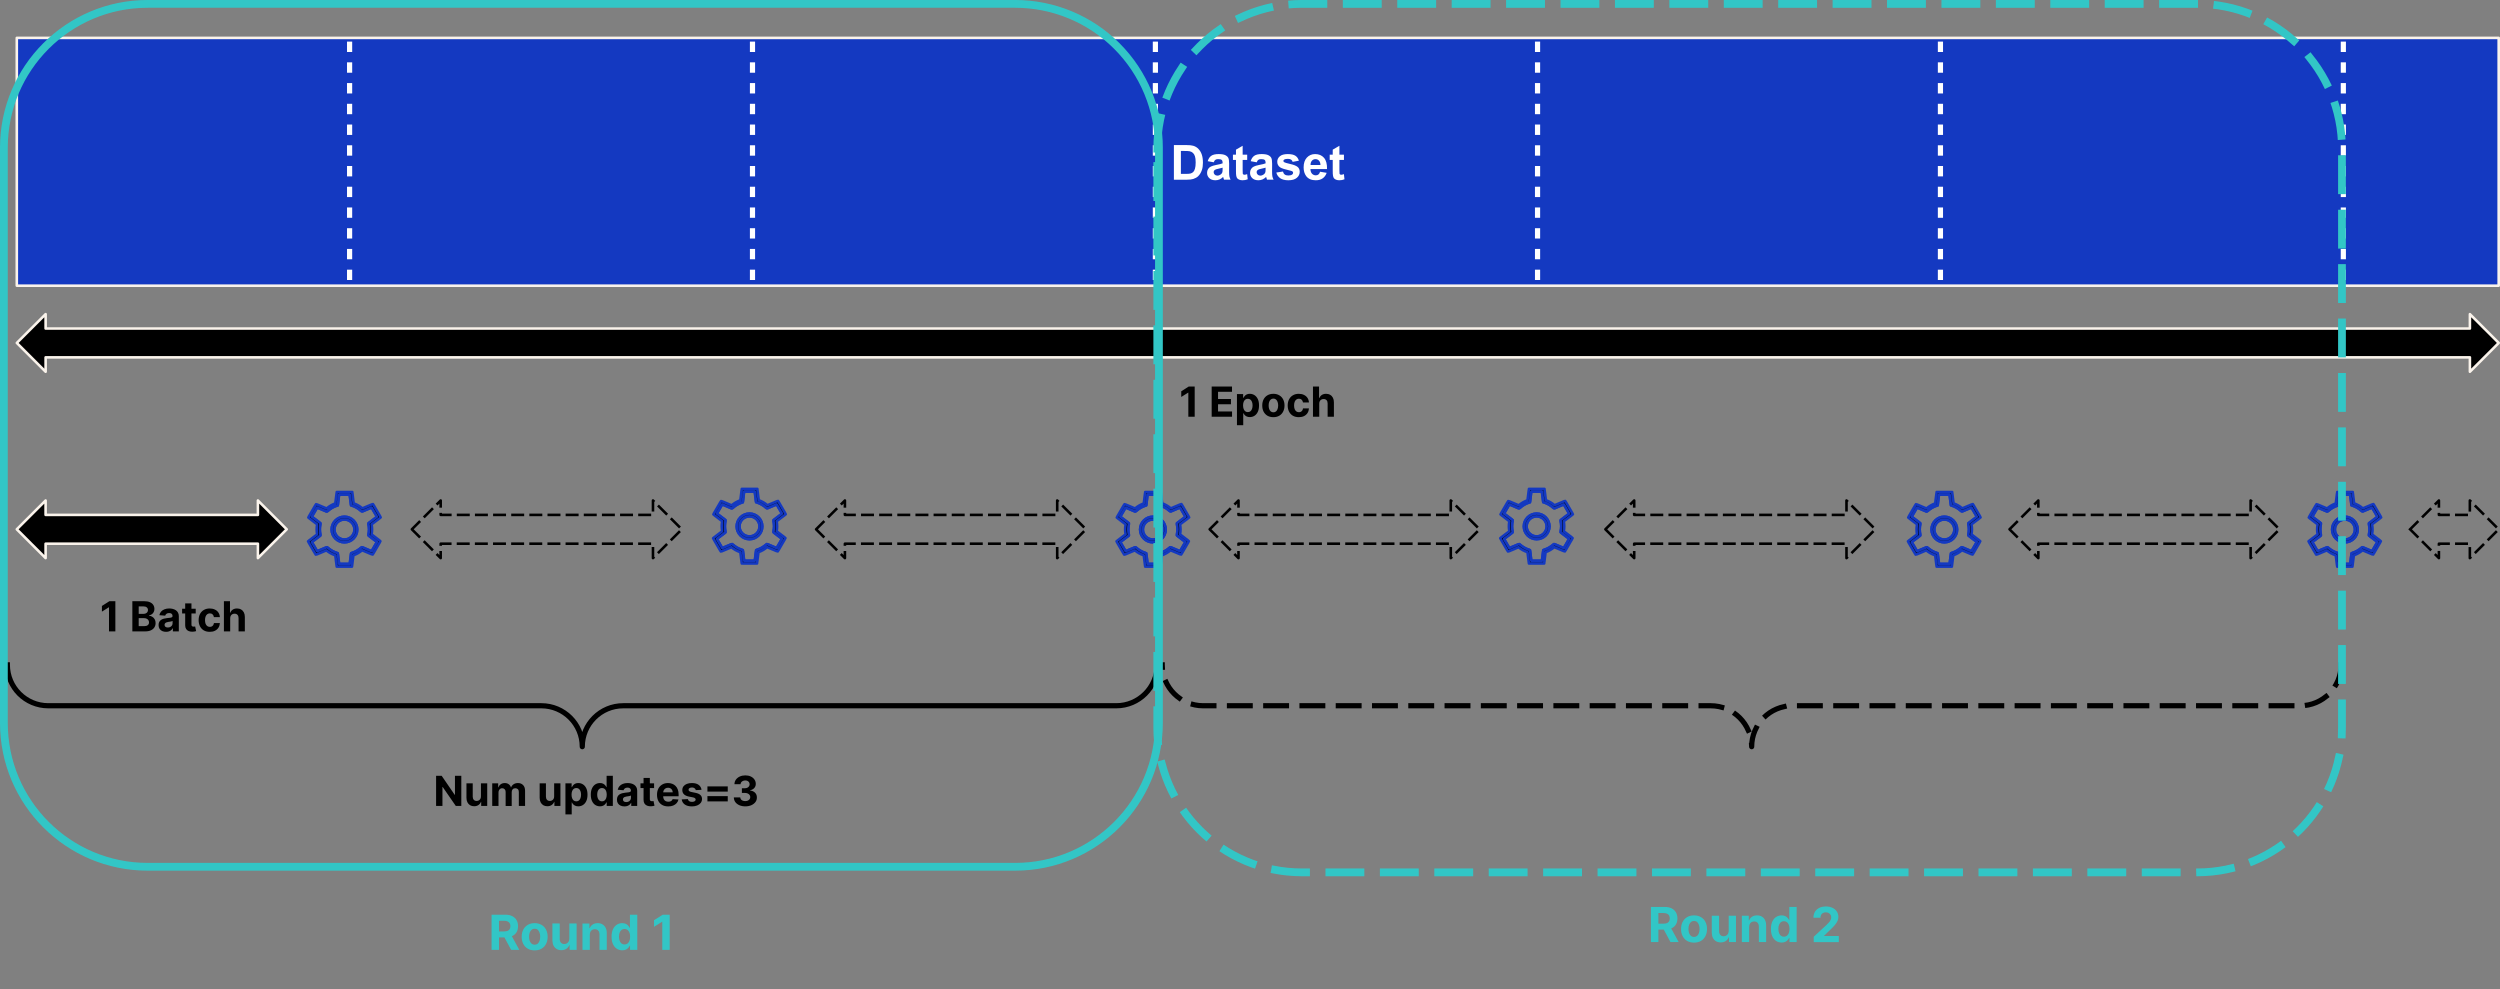 <svg xmlns:xlink="http://www.w3.org/1999/xlink" xmlns="http://www.w3.org/2000/svg" version="1.1" fill="none" stroke="none" stroke-linecap="square" stroke-miterlimit="10" viewBox="157.14 168.43 964.72 381.65"><rect x="157.14" y="168.43" width="964.72" height="381.65" fill="#808080" stroke="none"/><clipPath id="g1ba12280121_0_15.0"><path d="m0 0l1280.0 0l0 720.0l-1280.0 0l0 -720.0z" clip-rule="nonzero"/></clipPath><g clip-path="url(#g1ba12280121_0_15.0)"><path fill="none" d="m0 0l1280.0 0l0 720.0l-1280.0 0z" fill-rule="evenodd"/><path fill="#1439c1" d="m163.621 183.045l957.732 0l0 95.622l-957.732 0z" fill-rule="evenodd"/><path stroke="#faf3eb" stroke-width="1.0" stroke-linejoin="round" stroke-linecap="butt" d="m163.621 183.045l957.732 0l0 95.622l-957.732 0z" fill-rule="evenodd"/><path fill="#ffffff" d="m610.13 224.416l4.938 0q1.656 0 2.531 0.266q1.188 0.344 2.016 1.234q0.844 0.875 1.281 2.156q0.438 1.281 0.438 3.156q0 1.641 -0.406 2.844q-0.5 1.453 -1.438 2.359q-0.703 0.672 -1.891 1.062q-0.891 0.281 -2.391 0.281l-5.078 0l0 -13.359zm2.703 2.266l0 8.844l2.016 0q1.125 0 1.625 -0.125q0.656 -0.172 1.078 -0.562q0.438 -0.391 0.703 -1.281q0.281 -0.906 0.281 -2.453q0 -1.547 -0.281 -2.375q-0.266 -0.828 -0.766 -1.281q-0.484 -0.469 -1.234 -0.641q-0.562 -0.125 -2.219 -0.125l-1.203 0zm12.676 4.375l-2.328 -0.422q0.406 -1.406 1.359 -2.078q0.953 -0.672 2.844 -0.672q1.703 0 2.547 0.406q0.844 0.406 1.172 1.031q0.344 0.625 0.344 2.281l-0.016 3.0q0 1.266 0.109 1.875q0.125 0.609 0.469 1.297l-2.531 0q-0.109 -0.25 -0.25 -0.75q-0.062 -0.234 -0.094 -0.312q-0.656 0.641 -1.406 0.969q-0.734 0.312 -1.594 0.312q-1.484 0 -2.344 -0.812q-0.859 -0.812 -0.859 -2.047q0 -0.828 0.391 -1.469q0.391 -0.641 1.094 -0.969q0.703 -0.344 2.031 -0.609q1.797 -0.328 2.484 -0.625l0 -0.25q0 -0.75 -0.359 -1.062q-0.359 -0.312 -1.375 -0.312q-0.688 0 -1.078 0.281q-0.375 0.266 -0.609 0.938zm3.422 2.078q-0.484 0.156 -1.562 0.391q-1.062 0.219 -1.391 0.438q-0.5 0.359 -0.5 0.906q0 0.531 0.406 0.938q0.406 0.391 1.016 0.391q0.703 0 1.328 -0.469q0.469 -0.344 0.609 -0.844q0.094 -0.328 0.094 -1.25l0 -0.5zm9.485 -5.031l0 2.031l-1.75 0l0 3.906q0 1.188 0.047 1.391q0.047 0.188 0.219 0.312q0.188 0.125 0.438 0.125q0.359 0 1.031 -0.25l0.219 2.0q-0.891 0.375 -2.016 0.375q-0.703 0 -1.266 -0.234q-0.547 -0.234 -0.812 -0.594q-0.25 -0.375 -0.344 -1.0q-0.094 -0.453 -0.094 -1.812l0 -4.219l-1.172 0l0 -2.031l1.172 0l0 -1.922l2.578 -1.5l0 3.422l1.75 0zm3.681 2.953l-2.328 -0.422q0.406 -1.406 1.359 -2.078q0.953 -0.672 2.844 -0.672q1.703 0 2.547 0.406q0.844 0.406 1.172 1.031q0.344 0.625 0.344 2.281l-0.016 3.0q0 1.266 0.109 1.875q0.125 0.609 0.469 1.297l-2.531 0q-0.109 -0.25 -0.25 -0.75q-0.062 -0.234 -0.094 -0.312q-0.656 0.641 -1.406 0.969q-0.734 0.312 -1.594 0.312q-1.484 0 -2.344 -0.812q-0.859 -0.812 -0.859 -2.047q0 -0.828 0.391 -1.469q0.391 -0.641 1.094 -0.969q0.703 -0.344 2.031 -0.609q1.797 -0.328 2.484 -0.625l0 -0.25q0 -0.75 -0.359 -1.062q-0.359 -0.312 -1.375 -0.312q-0.688 0 -1.078 0.281q-0.375 0.266 -0.609 0.938zm3.422 2.078q-0.484 0.156 -1.562 0.391q-1.062 0.219 -1.391 0.438q-0.5 0.359 -0.5 0.906q0 0.531 0.406 0.938q0.406 0.391 1.016 0.391q0.703 0 1.328 -0.469q0.469 -0.344 0.609 -0.844q0.094 -0.328 0.094 -1.25l0 -0.5zm4.141 1.875l2.562 -0.391q0.172 0.75 0.672 1.141q0.5 0.391 1.406 0.391q0.984 0 1.484 -0.375q0.344 -0.25 0.344 -0.672q0 -0.297 -0.188 -0.484q-0.188 -0.188 -0.859 -0.344q-3.094 -0.688 -3.922 -1.25q-1.141 -0.781 -1.141 -2.172q0 -1.266 0.984 -2.109q1.0 -0.859 3.078 -0.859q1.984 0 2.953 0.656q0.969 0.641 1.328 1.906l-2.406 0.438q-0.156 -0.562 -0.594 -0.859q-0.422 -0.297 -1.234 -0.297q-1.0 0 -1.438 0.281q-0.297 0.203 -0.297 0.516q0 0.266 0.25 0.469q0.344 0.25 2.391 0.719q2.047 0.453 2.859 1.141q0.797 0.672 0.797 1.891q0 1.344 -1.109 2.297q-1.109 0.953 -3.281 0.953q-1.984 0 -3.141 -0.797q-1.141 -0.812 -1.5 -2.188zm16.876 -0.312l2.547 0.422q-0.484 1.406 -1.547 2.141q-1.062 0.734 -2.656 0.734q-2.516 0 -3.734 -1.656q-0.953 -1.312 -0.953 -3.328q0 -2.406 1.25 -3.766q1.266 -1.359 3.188 -1.359q2.156 0 3.406 1.422q1.25 1.422 1.188 4.375l-6.406 0q0.031 1.141 0.609 1.781q0.594 0.625 1.484 0.625q0.594 0 1.0 -0.328q0.422 -0.328 0.625 -1.062zm0.156 -2.594q-0.031 -1.109 -0.578 -1.688q-0.547 -0.578 -1.328 -0.578q-0.844 0 -1.391 0.609q-0.547 0.609 -0.531 1.656l3.828 0zm9.063 -4.0l0 2.031l-1.75 0l0 3.906q0 1.188 0.047 1.391q0.047 0.188 0.219 0.312q0.188 0.125 0.438 0.125q0.359 0 1.031 -0.25l0.219 2.0q-0.891 0.375 -2.016 0.375q-0.703 0 -1.266 -0.234q-0.547 -0.234 -0.812 -0.594q-0.25 -0.375 -0.344 -1.0q-0.094 -0.453 -0.094 -1.812l0 -4.219l-1.172 0l0 -2.031l1.172 0l0 -1.922l2.578 -1.5l0 3.422l1.75 0z" fill-rule="nonzero"/><path fill="#000000" d="m163.629 300.766l11.118 -11.118l0 5.559l935.496 0l0 -5.559l11.118 11.118l-11.118 11.118l0 -5.559l-935.496 0l0 5.559z" fill-rule="evenodd"/><path stroke="#faf3eb" stroke-width="1.0" stroke-linejoin="round" stroke-linecap="butt" d="m163.629 300.766l11.118 -11.118l0 5.559l935.496 0l0 -5.559l11.118 11.118l-11.118 11.118l0 -5.559l-935.496 0l0 5.559z" fill-rule="evenodd"/><path fill="#000000" fill-opacity="0.0" d="m602.125 304.877l80.724 0l0 38.772l-80.724 0z" fill-rule="evenodd"/><path fill="#000000" d="m618.155 317.596l0 11.641l-2.453 0l0 -9.297l-0.062 0l-2.672 1.672l0 -2.188l2.875 -1.828l2.312 0zm6.555 11.641l0 -11.641l7.844 0l0 2.031l-5.391 0l0 2.781l4.984 0l0 2.016l-4.984 0l0 2.781l5.406 0l0 2.031l-7.859 0zm9.754 3.266l0 -12.0l2.391 0l0 1.469l0.094 0q0.172 -0.344 0.469 -0.703q0.312 -0.375 0.797 -0.625q0.484 -0.25 1.219 -0.25q0.953 0 1.766 0.5q0.812 0.5 1.297 1.5q0.484 0.984 0.484 2.484q0 1.469 -0.469 2.469q-0.469 1.0 -1.281 1.516q-0.797 0.516 -1.797 0.516q-0.703 0 -1.203 -0.234q-0.484 -0.234 -0.797 -0.578q-0.312 -0.359 -0.484 -0.719l-0.062 0l0 4.656l-2.422 0zm2.359 -7.625q0 0.781 0.219 1.359q0.219 0.578 0.625 0.906q0.406 0.312 1.0 0.312q0.594 0 1.0 -0.328q0.406 -0.328 0.609 -0.906q0.219 -0.594 0.219 -1.344q0 -0.766 -0.219 -1.328q-0.203 -0.578 -0.609 -0.906q-0.406 -0.328 -1.0 -0.328q-0.594 0 -1.0 0.312q-0.406 0.312 -0.625 0.891q-0.219 0.578 -0.219 1.359zm11.697 4.531q-1.328 0 -2.297 -0.562q-0.953 -0.562 -1.484 -1.578q-0.516 -1.016 -0.516 -2.359q0 -1.359 0.516 -2.359q0.531 -1.016 1.484 -1.578q0.969 -0.578 2.297 -0.578q1.328 0 2.281 0.578q0.969 0.562 1.484 1.578q0.531 1.0 0.531 2.359q0 1.344 -0.531 2.359q-0.516 1.016 -1.484 1.578q-0.953 0.562 -2.281 0.562zm0.016 -1.875q0.594 0 1.0 -0.344q0.406 -0.344 0.609 -0.938q0.219 -0.594 0.219 -1.359q0 -0.766 -0.219 -1.359q-0.203 -0.594 -0.609 -0.938q-0.406 -0.359 -1.0 -0.359q-0.609 0 -1.031 0.359q-0.406 0.344 -0.609 0.938q-0.203 0.594 -0.203 1.359q0 0.766 0.203 1.359q0.203 0.594 0.609 0.938q0.422 0.344 1.031 0.344zm9.802 1.875q-1.344 0 -2.312 -0.562q-0.953 -0.578 -1.469 -1.594q-0.516 -1.016 -0.516 -2.344q0 -1.344 0.516 -2.359q0.531 -1.016 1.484 -1.578q0.969 -0.578 2.281 -0.578q1.156 0 2.0 0.422q0.859 0.406 1.359 1.156q0.5 0.75 0.562 1.766l-2.297 0q-0.094 -0.656 -0.5 -1.047q-0.406 -0.406 -1.078 -0.406q-0.562 0 -0.984 0.312q-0.406 0.297 -0.641 0.875q-0.234 0.578 -0.234 1.406q0 0.828 0.219 1.422q0.234 0.578 0.656 0.891q0.422 0.297 0.984 0.297q0.422 0 0.75 -0.156q0.328 -0.172 0.547 -0.5q0.219 -0.328 0.281 -0.797l2.297 0q-0.062 1.0 -0.547 1.766q-0.484 0.75 -1.344 1.188q-0.844 0.422 -2.016 0.422zm7.882 -5.219l0 5.047l-2.422 0l0 -11.641l2.344 0l0 4.453l0.109 0q0.297 -0.766 0.953 -1.203q0.656 -0.453 1.656 -0.453q0.906 0 1.578 0.406q0.688 0.391 1.062 1.125q0.375 0.734 0.375 1.75l0 5.562l-2.422 0l0 -5.125q0 -0.812 -0.406 -1.25q-0.406 -0.453 -1.156 -0.453q-0.484 0 -0.875 0.219q-0.375 0.203 -0.594 0.609q-0.203 0.391 -0.203 0.953z" fill-rule="nonzero"/><path fill="#000000" fill-opacity="0.0" d="m603.692 424.978c0 8.723 -7.072 15.795 -15.795 15.795l-190.268 0c-8.724 0 -15.795 7.072 -15.795 15.795l0 0c0 -8.723 -7.072 -15.795 -15.795 -15.795l-190.268 0l0 0c-8.723 0 -15.795 -7.072 -15.795 -15.795z" fill-rule="evenodd"/><path fill="#000000" fill-opacity="0.0" d="m603.692 424.978c0 8.723 -7.072 15.795 -15.795 15.795l-190.268 0c-8.724 0 -15.795 7.072 -15.795 15.795l0 0c0 -8.723 -7.072 -15.795 -15.795 -15.795l-190.268 0l0 0c-8.723 0 -15.795 -7.072 -15.795 -15.795" fill-rule="evenodd"/><path stroke="#000000" stroke-width="2.0" stroke-linejoin="round" stroke-linecap="butt" d="m603.692 424.978c0 8.723 -7.072 15.795 -15.795 15.795l-190.268 0c-8.724 0 -15.795 7.072 -15.795 15.795l0 0c0 -8.723 -7.072 -15.795 -15.795 -15.795l-190.268 0l0 0c-8.723 0 -15.795 -7.072 -15.795 -15.795" fill-rule="evenodd"/><path fill="#000000" fill-opacity="0.0" d="m314.117 455.081l146.205 0l0 38.772l-146.205 0z" fill-rule="evenodd"/><path fill="#000000" d="m335.155 467.801l0 11.641l-2.125 0l-5.062 -7.328l-0.094 0l0 7.328l-2.453 0l0 -11.641l2.156 0l5.016 7.328l0.109 0l0 -7.328l2.453 0zm7.574 7.922l0 -5.016l2.422 0l0 8.734l-2.328 0l0 -1.578l-0.094 0q-0.297 0.766 -0.984 1.234q-0.672 0.453 -1.656 0.453q-0.875 0 -1.547 -0.391q-0.656 -0.406 -1.031 -1.125q-0.375 -0.734 -0.375 -1.766l0 -5.562l2.422 0l0 5.125q0 0.781 0.406 1.234q0.406 0.438 1.094 0.438q0.438 0 0.812 -0.188q0.391 -0.203 0.625 -0.594q0.234 -0.406 0.234 -1.0zm4.355 3.719l0 -8.734l2.297 0l0 1.547l0.109 0q0.266 -0.766 0.906 -1.203q0.641 -0.453 1.531 -0.453q0.891 0 1.516 0.453q0.641 0.438 0.844 1.203l0.094 0q0.266 -0.75 0.969 -1.203q0.703 -0.453 1.656 -0.453q1.234 0 1.984 0.781q0.766 0.766 0.766 2.188l0 5.875l-2.406 0l0 -5.391q0 -0.734 -0.391 -1.094q-0.391 -0.359 -0.969 -0.359q-0.656 0 -1.031 0.422q-0.359 0.406 -0.359 1.094l0 5.328l-2.344 0l0 -5.438q0 -0.641 -0.375 -1.016q-0.359 -0.391 -0.953 -0.391q-0.406 0 -0.734 0.203q-0.312 0.203 -0.5 0.562q-0.188 0.359 -0.188 0.844l0 5.234l-2.422 0zm23.895 -3.719l0 -5.016l2.422 0l0 8.734l-2.328 0l0 -1.578l-0.094 0q-0.297 0.766 -0.984 1.234q-0.672 0.453 -1.656 0.453q-0.875 0 -1.547 -0.391q-0.656 -0.406 -1.031 -1.125q-0.375 -0.734 -0.375 -1.766l0 -5.562l2.422 0l0 5.125q0 0.781 0.406 1.234q0.406 0.438 1.094 0.438q0.438 0 0.812 -0.188q0.391 -0.203 0.625 -0.594q0.234 -0.406 0.234 -1.0zm4.355 6.984l0 -12.0l2.391 0l0 1.469l0.094 0q0.172 -0.344 0.469 -0.703q0.312 -0.375 0.797 -0.625q0.484 -0.25 1.219 -0.25q0.953 0 1.766 0.5q0.812 0.5 1.297 1.5q0.484 0.984 0.484 2.484q0 1.469 -0.469 2.469q-0.469 1.0 -1.281 1.516q-0.797 0.516 -1.797 0.516q-0.703 0 -1.203 -0.234q-0.484 -0.234 -0.797 -0.578q-0.312 -0.359 -0.484 -0.719l-0.062 0l0 4.656l-2.422 0zm2.359 -7.625q0 0.781 0.219 1.359q0.219 0.578 0.625 0.906q0.406 0.312 1.0 0.312q0.594 0 1.0 -0.328q0.406 -0.328 0.609 -0.906q0.219 -0.594 0.219 -1.344q0 -0.766 -0.219 -1.328q-0.203 -0.578 -0.609 -0.906q-0.406 -0.328 -1.0 -0.328q-0.594 0 -1.0 0.312q-0.406 0.312 -0.625 0.891q-0.219 0.578 -0.219 1.359zm10.979 4.5q-1.0 0 -1.812 -0.516q-0.797 -0.516 -1.266 -1.516q-0.469 -1.0 -0.469 -2.469q0 -1.5 0.484 -2.484q0.484 -1.0 1.281 -1.5q0.812 -0.5 1.766 -0.5q0.734 0 1.219 0.25q0.5 0.25 0.797 0.625q0.312 0.359 0.469 0.703l0.078 0l0 -4.375l2.406 0l0 11.641l-2.375 0l0 -1.391l-0.109 0q-0.172 0.359 -0.484 0.719q-0.297 0.344 -0.797 0.578q-0.484 0.234 -1.188 0.234zm0.766 -1.922q0.578 0 0.984 -0.312q0.406 -0.328 0.625 -0.906q0.219 -0.578 0.219 -1.359q0 -0.781 -0.219 -1.359q-0.203 -0.578 -0.625 -0.891q-0.406 -0.312 -0.984 -0.312q-0.594 0 -1.016 0.328q-0.406 0.328 -0.625 0.906q-0.203 0.562 -0.203 1.328q0 0.75 0.219 1.344q0.219 0.578 0.625 0.906q0.406 0.328 1.0 0.328zm8.665 1.953q-0.828 0 -1.484 -0.297q-0.656 -0.297 -1.031 -0.875q-0.375 -0.578 -0.375 -1.438q0 -0.734 0.266 -1.219q0.266 -0.5 0.719 -0.797q0.469 -0.297 1.047 -0.453q0.594 -0.156 1.234 -0.219q0.766 -0.078 1.234 -0.141q0.469 -0.078 0.672 -0.219q0.219 -0.141 0.219 -0.422l0 -0.031q0 -0.547 -0.344 -0.844q-0.344 -0.297 -0.953 -0.297q-0.656 0 -1.047 0.297q-0.375 0.281 -0.5 0.719l-2.25 -0.188q0.172 -0.797 0.672 -1.375q0.5 -0.578 1.297 -0.891q0.797 -0.328 1.844 -0.328q0.719 0 1.391 0.172q0.672 0.172 1.188 0.531q0.516 0.359 0.812 0.922q0.312 0.547 0.312 1.328l0 5.891l-2.297 0l0 -1.203l-0.078 0q-0.203 0.406 -0.562 0.719q-0.344 0.297 -0.844 0.484q-0.484 0.172 -1.141 0.172zm0.688 -1.672q0.547 0 0.953 -0.219q0.406 -0.219 0.641 -0.578q0.234 -0.359 0.234 -0.828l0 -0.922q-0.109 0.078 -0.312 0.141q-0.203 0.047 -0.453 0.109q-0.234 0.047 -0.484 0.078q-0.234 0.031 -0.438 0.062q-0.422 0.062 -0.75 0.203q-0.312 0.141 -0.484 0.375q-0.172 0.219 -0.172 0.562q0 0.5 0.359 0.766q0.359 0.25 0.906 0.25zm10.753 -7.234l0 1.828l-5.25 0l0 -1.828l5.25 0zm-4.062 -2.078l2.422 0l0 8.125q0 0.344 0.094 0.531q0.109 0.172 0.297 0.25q0.188 0.078 0.422 0.078q0.172 0 0.344 -0.031q0.172 -0.031 0.266 -0.047l0.375 1.797q-0.188 0.062 -0.516 0.141q-0.328 0.078 -0.797 0.094q-0.875 0.031 -1.531 -0.234q-0.656 -0.266 -1.016 -0.828q-0.359 -0.562 -0.359 -1.422l0 -8.453zm9.516 10.984q-1.344 0 -2.312 -0.547q-0.969 -0.547 -1.5 -1.547q-0.516 -1.016 -0.516 -2.406q0 -1.344 0.516 -2.359q0.531 -1.016 1.484 -1.578q0.953 -0.578 2.234 -0.578q0.859 0 1.609 0.281q0.75 0.266 1.312 0.828q0.562 0.547 0.875 1.391q0.312 0.828 0.312 1.938l0 0.656l-7.375 0l0 -1.5l5.094 0q0 -0.516 -0.234 -0.922q-0.219 -0.406 -0.625 -0.625q-0.391 -0.234 -0.922 -0.234q-0.562 0 -0.984 0.25q-0.422 0.25 -0.656 0.672q-0.234 0.422 -0.25 0.938l0 1.438q0 0.641 0.234 1.125q0.25 0.469 0.688 0.719q0.453 0.25 1.062 0.25q0.406 0 0.734 -0.109q0.344 -0.109 0.578 -0.328q0.234 -0.234 0.359 -0.562l2.234 0.141q-0.156 0.812 -0.688 1.406q-0.531 0.594 -1.359 0.938q-0.828 0.328 -1.906 0.328zm12.859 -6.406l-2.219 0.125q-0.062 -0.281 -0.25 -0.5q-0.188 -0.234 -0.5 -0.375q-0.297 -0.141 -0.719 -0.141q-0.562 0 -0.953 0.234q-0.375 0.234 -0.375 0.625q0 0.312 0.25 0.531q0.25 0.219 0.859 0.344l1.578 0.328q1.266 0.25 1.891 0.844q0.625 0.578 0.625 1.516q0 0.859 -0.5 1.516q-0.5 0.641 -1.375 1.0q-0.875 0.359 -2.0 0.359q-1.734 0 -2.766 -0.719q-1.031 -0.734 -1.203 -1.984l2.375 -0.125q0.109 0.531 0.516 0.812q0.422 0.266 1.078 0.266q0.641 0 1.016 -0.234q0.391 -0.25 0.406 -0.641q-0.016 -0.344 -0.281 -0.547q-0.266 -0.219 -0.844 -0.328l-1.516 -0.297q-1.266 -0.266 -1.891 -0.891q-0.625 -0.625 -0.625 -1.609q0 -0.844 0.453 -1.453q0.469 -0.609 1.297 -0.938q0.828 -0.328 1.953 -0.328q1.656 0 2.594 0.703q0.953 0.703 1.125 1.906zm2.27 0.703l0 -2.016l7.844 0l0 2.016l-7.844 0zm0 3.766l0 -2.016l7.844 0l0 2.016l-7.844 0zm14.609 1.922q-1.281 0 -2.281 -0.438q-0.984 -0.438 -1.562 -1.203q-0.562 -0.781 -0.578 -1.812l2.484 0q0.016 0.438 0.266 0.766q0.266 0.312 0.688 0.484q0.438 0.172 0.984 0.172q0.562 0 0.984 -0.188q0.438 -0.203 0.688 -0.547q0.25 -0.359 0.25 -0.828q0 -0.453 -0.266 -0.812q-0.266 -0.375 -0.75 -0.578q-0.469 -0.203 -1.125 -0.203l-1.094 0l0 -1.797l1.094 0q0.547 0 0.969 -0.188q0.438 -0.203 0.672 -0.547q0.25 -0.344 0.25 -0.812q0 -0.438 -0.219 -0.766q-0.203 -0.328 -0.578 -0.516q-0.359 -0.188 -0.859 -0.188q-0.5 0 -0.922 0.188q-0.406 0.172 -0.656 0.5q-0.25 0.328 -0.266 0.766l-2.359 0q0.016 -1.0 0.562 -1.766q0.562 -0.766 1.5 -1.203q0.953 -0.438 2.156 -0.438q1.203 0 2.109 0.438q0.906 0.438 1.406 1.188q0.5 0.734 0.5 1.656q0 0.969 -0.609 1.625q-0.609 0.656 -1.594 0.828l0 0.094q1.281 0.172 1.953 0.891q0.688 0.719 0.672 1.812q0.016 1.0 -0.562 1.766q-0.578 0.766 -1.594 1.219q-1.016 0.438 -2.312 0.438z" fill-rule="nonzero"/><path fill="#000000" fill-opacity="0.0" d="m1060.55 424.978c0 8.723 -7.072 15.795 -15.795 15.795l-195.874 0c-8.723 0 -15.795 7.072 -15.795 15.795l0 0c0 -8.723 -7.072 -15.795 -15.795 -15.795l-195.874 0l0 0c-8.724 0 -15.795 -7.072 -15.795 -15.795z" fill-rule="evenodd"/><path fill="#000000" fill-opacity="0.0" d="m1060.55 424.978c0 8.723 -7.072 15.795 -15.795 15.795l-195.874 0c-8.723 0 -15.795 7.072 -15.795 15.795l0 0c0 -8.723 -7.072 -15.795 -15.795 -15.795l-195.874 0l0 0c-8.724 0 -15.795 -7.072 -15.795 -15.795" fill-rule="evenodd"/><path stroke="#000000" stroke-width="2.0" stroke-linejoin="round" stroke-linecap="butt" stroke-dasharray="8.0,6.0" d="m1060.55 424.978c0 8.723 -7.072 15.795 -15.795 15.795l-195.874 0c-8.723 0 -15.795 7.072 -15.795 15.795l0 0c0 -8.723 -7.072 -15.795 -15.795 -15.795l-195.874 0l0 0c-8.724 0 -15.795 -7.072 -15.795 -15.795" fill-rule="evenodd"/><path fill="#000000" d="m163.621 372.68l11.118 -11.118l0 5.559l81.921 0l0 -5.559l11.118 11.118l-11.118 11.118l0 -5.559l-81.921 0l0 5.559z" fill-rule="evenodd"/><path stroke="#faf3eb" stroke-width="1.0" stroke-linejoin="round" stroke-linecap="butt" d="m163.621 372.68l11.118 -11.118l0 5.559l81.921 0l0 -5.559l11.118 11.118l-11.118 11.118l0 -5.559l-81.921 0l0 5.559z" fill-rule="evenodd"/><path fill="#000000" fill-opacity="0.0" d="m183.747 387.714l80.724 0l0 38.772l-80.724 0z" fill-rule="evenodd"/><path fill="#000000" d="m201.655 400.433l0 11.641l-2.453 0l0 -9.297l-0.062 0l-2.672 1.672l0 -2.188l2.875 -1.828l2.312 0zm6.555 11.641l0 -11.641l4.656 0q1.281 0 2.141 0.391q0.859 0.375 1.281 1.047q0.438 0.672 0.438 1.547q0 0.688 -0.281 1.203q-0.266 0.516 -0.734 0.844q-0.469 0.312 -1.078 0.453l0 0.109q0.656 0.031 1.234 0.391q0.594 0.344 0.953 0.969q0.359 0.609 0.359 1.469q0 0.922 -0.453 1.656q-0.453 0.719 -1.344 1.141q-0.891 0.422 -2.203 0.422l-4.969 0zm2.453 -2.016l2.016 0q1.016 0 1.484 -0.391q0.484 -0.391 0.484 -1.047q0 -0.484 -0.234 -0.859q-0.234 -0.375 -0.672 -0.578q-0.422 -0.219 -1.016 -0.219l-2.062 0l0 3.094zm0 -4.75l1.828 0q0.5 0 0.891 -0.172q0.406 -0.188 0.625 -0.516q0.234 -0.328 0.234 -0.797q0 -0.625 -0.453 -1.0q-0.438 -0.391 -1.25 -0.391l-1.875 0l0 2.875zm10.558 6.938q-0.828 0 -1.484 -0.297q-0.656 -0.297 -1.031 -0.875q-0.375 -0.578 -0.375 -1.438q0 -0.734 0.266 -1.219q0.266 -0.5 0.719 -0.797q0.469 -0.297 1.047 -0.453q0.594 -0.156 1.234 -0.219q0.766 -0.078 1.234 -0.141q0.469 -0.078 0.672 -0.219q0.219 -0.141 0.219 -0.422l0 -0.031q0 -0.547 -0.344 -0.844q-0.344 -0.297 -0.953 -0.297q-0.656 0 -1.047 0.297q-0.375 0.281 -0.5 0.719l-2.25 -0.188q0.172 -0.797 0.672 -1.375q0.5 -0.578 1.297 -0.891q0.797 -0.328 1.844 -0.328q0.719 0 1.391 0.172q0.672 0.172 1.188 0.531q0.516 0.359 0.812 0.922q0.312 0.547 0.312 1.328l0 5.891l-2.297 0l0 -1.203l-0.078 0q-0.203 0.406 -0.562 0.719q-0.344 0.297 -0.844 0.484q-0.484 0.172 -1.141 0.172zm0.688 -1.672q0.547 0 0.953 -0.219q0.406 -0.219 0.641 -0.578q0.234 -0.359 0.234 -0.828l0 -0.922q-0.109 0.078 -0.312 0.141q-0.203 0.047 -0.453 0.109q-0.234 0.047 -0.484 0.078q-0.234 0.031 -0.438 0.062q-0.422 0.062 -0.75 0.203q-0.312 0.141 -0.484 0.375q-0.172 0.219 -0.172 0.562q0 0.5 0.359 0.766q0.359 0.25 0.906 0.25zm10.753 -7.234l0 1.828l-5.25 0l0 -1.828l5.25 0zm-4.062 -2.078l2.422 0l0 8.125q0 0.344 0.094 0.531q0.109 0.172 0.297 0.25q0.188 0.078 0.422 0.078q0.172 0 0.344 -0.031q0.172 -0.031 0.266 -0.047l0.375 1.797q-0.188 0.062 -0.516 0.141q-0.328 0.078 -0.797 0.094q-0.875 0.031 -1.531 -0.234q-0.656 -0.266 -1.016 -0.828q-0.359 -0.562 -0.359 -1.422l0 -8.453zm9.484 10.984q-1.344 0 -2.312 -0.562q-0.953 -0.578 -1.469 -1.594q-0.516 -1.016 -0.516 -2.344q0 -1.344 0.516 -2.359q0.531 -1.016 1.484 -1.578q0.969 -0.578 2.281 -0.578q1.156 0 2.0 0.422q0.859 0.406 1.359 1.156q0.5 0.75 0.562 1.766l-2.297 0q-0.094 -0.656 -0.5 -1.047q-0.406 -0.406 -1.078 -0.406q-0.562 0 -0.984 0.312q-0.406 0.297 -0.641 0.875q-0.234 0.578 -0.234 1.406q0 0.828 0.219 1.422q0.234 0.578 0.656 0.891q0.422 0.297 0.984 0.297q0.422 0 0.75 -0.156q0.328 -0.172 0.547 -0.5q0.219 -0.328 0.281 -0.797l2.297 0q-0.062 1.0 -0.547 1.766q-0.484 0.75 -1.344 1.188q-0.844 0.422 -2.016 0.422zm7.882 -5.219l0 5.047l-2.422 0l0 -11.641l2.344 0l0 4.453l0.109 0q0.297 -0.766 0.953 -1.203q0.656 -0.453 1.656 -0.453q0.906 0 1.578 0.406q0.688 0.391 1.062 1.125q0.375 0.734 0.375 1.75l0 5.562l-2.422 0l0 -5.125q0 -0.812 -0.406 -1.25q-0.406 -0.453 -1.156 -0.453q-0.484 0 -0.875 0.219q-0.375 0.203 -0.594 0.609q-0.203 0.391 -0.203 0.953z" fill-rule="nonzero"/><path fill="#000000" fill-opacity="0.0" d="m316.075 372.68l11.118 -11.118l0 5.559l81.921 0l0 -5.559l11.118 11.118l-11.118 11.118l0 -5.559l-81.921 0l0 5.559z" fill-rule="evenodd"/><path stroke="#000000" stroke-width="1.0" stroke-linejoin="round" stroke-linecap="butt" stroke-dasharray="4.0,3.0" d="m316.075 372.68l11.118 -11.118l0 5.559l81.921 0l0 -5.559l11.118 11.118l-11.118 11.118l0 -5.559l-81.921 0l0 5.559z" fill-rule="evenodd"/><path fill="#000000" fill-opacity="0.0" d="m1087.169 372.68l11.118 -11.118l0 5.559l11.937 0l0 -5.559l11.118 11.118l-11.118 11.118l0 -5.559l-11.937 0l0 5.559z" fill-rule="evenodd"/><path stroke="#000000" stroke-width="1.0" stroke-linejoin="round" stroke-linecap="butt" stroke-dasharray="4.0,3.0" d="m1087.169 372.68l11.118 -11.118l0 5.559l11.937 0l0 -5.559l11.118 11.118l-11.118 11.118l0 -5.559l-11.937 0l0 5.559z" fill-rule="evenodd"/><path fill="#000000" fill-opacity="0.0" d="m1061.405 185.488l0 90.737" fill-rule="evenodd"/><path stroke="#ffffff" stroke-width="2.0" stroke-linejoin="round" stroke-linecap="butt" stroke-dasharray="2.0,6.0" d="m1061.405 185.488l0 90.737" fill-rule="evenodd"/><path fill="#000000" fill-opacity="0.0" d="m905.933 185.488l0 90.737" fill-rule="evenodd"/><path stroke="#ffffff" stroke-width="2.0" stroke-linejoin="round" stroke-linecap="butt" stroke-dasharray="2.0,6.0" d="m905.933 185.488l0 90.737" fill-rule="evenodd"/><path fill="#000000" fill-opacity="0.0" d="m750.461 185.488l0 90.737" fill-rule="evenodd"/><path stroke="#ffffff" stroke-width="2.0" stroke-linejoin="round" stroke-linecap="butt" stroke-dasharray="2.0,6.0" d="m750.461 185.488l0 90.737" fill-rule="evenodd"/><path fill="#000000" fill-opacity="0.0" d="m602.989 185.488l0 90.737" fill-rule="evenodd"/><path stroke="#ffffff" stroke-width="2.0" stroke-linejoin="round" stroke-linecap="butt" stroke-dasharray="2.0,6.0" d="m602.989 185.488l0 90.737" fill-rule="evenodd"/><path fill="#000000" fill-opacity="0.0" d="m447.517 185.488l0 90.737" fill-rule="evenodd"/><path stroke="#ffffff" stroke-width="2.0" stroke-linejoin="round" stroke-linecap="butt" stroke-dasharray="2.0,6.0" d="m447.517 185.488l0 90.737" fill-rule="evenodd"/><path fill="#000000" fill-opacity="0.0" d="m292.045 185.488l0 90.737" fill-rule="evenodd"/><path stroke="#ffffff" stroke-width="2.0" stroke-linejoin="round" stroke-linecap="butt" stroke-dasharray="2.0,6.0" d="m292.045 185.488l0 90.737" fill-rule="evenodd"/><path fill="#000000" fill-opacity="0.0" d="m293.645 371.278c0.818 1.979 -0.123 4.246 -2.101 5.064c-1.979 0.818 -4.246 -0.122 -5.064 -2.101c-0.818 -1.979 0.123 -4.246 2.101 -5.064c1.979 -0.818 4.246 0.123 5.064 2.101z" fill-rule="evenodd"/><path stroke="#1439c1" stroke-width="1.0" stroke-linejoin="round" stroke-linecap="butt" d="m293.645 371.278c0.818 1.979 -0.123 4.246 -2.101 5.064c-1.979 0.818 -4.246 -0.122 -5.064 -2.101c-0.818 -1.979 0.123 -4.246 2.101 -5.064c1.979 -0.818 4.246 0.123 5.064 2.101z" fill-rule="evenodd"/><path fill="#000000" fill-opacity="0.0" d="m299.585 375.29c-0.051 -0.035 -0.095 -0.079 -0.13 -0.13l-0.11 -0.09l0 -0.14c-0.015 -0.059 -0.015 -0.121 0 -0.18c0.14 -0.658 0.214 -1.329 0.22 -2.002c-0.006 -0.673 -0.08 -1.344 -0.22 -2.002c-0.015 -0.059 -0.015 -0.121 0 -0.18l0 -0.15l0.11 -0.08c0.035 -0.051 0.079 -0.095 0.13 -0.13l3.053 -2.312l-2.102 -3.623l-3.533 1.491l-0.18 0l-0.13 0l-0.11 -0.1c-0.056 -0.018 -0.108 -0.049 -0.15 -0.09c-1.018 -0.934 -2.227 -1.634 -3.543 -2.052c-0.056 -0.021 -0.11 -0.047 -0.16 -0.08l-0.14 0l0 -0.14c-0.021 -0.055 -0.038 -0.112 -0.05 -0.17l-0.48 -3.793l-4.103 0l-0.43 3.833c-0.007 0.059 -0.024 0.117 -0.05 0.17l0 0.14l-0.14 0c-0.049 0.035 -0.103 0.062 -0.16 0.08c-1.314 0.422 -2.523 1.122 -3.543 2.052c-0.044 0.041 -0.095 0.075 -0.15 0.1l-0.11 0.09l-0.13 0l-0.18 0l-3.543 -1.531l-2.062 3.543l3.063 2.312c0.051 0.035 0.095 0.079 0.13 0.13l0.12 0.09l0 0.14c0.015 0.059 0.015 0.121 0 0.18c-0.29 1.346 -0.29 2.738 0 4.083c0.015 0.059 0.015 0.121 0 0.18l0 0.14l-0.12 0.09c-0.035 0.051 -0.079 0.095 -0.13 0.13l-3.052 2.312l2.052 3.543l3.533 -1.491l0.18 0l0.13 -0.05l0.11 0.09c0.055 0.025 0.106 0.059 0.15 0.1c1.022 0.916 2.231 1.599 3.543 2.002c0.057 0.018 0.111 0.045 0.16 0.08l0.14 0.05l0 0.14c0.026 0.054 0.043 0.111 0.05 0.17l0.48 3.793l4.103 0l0.48 -3.793c0.012 -0.058 0.029 -0.115 0.05 -0.17l0 -0.14l0.14 -0.05c0.05 -0.033 0.104 -0.059 0.16 -0.08c1.31 -0.407 2.518 -1.09 3.543 -2.002c0.044 -0.041 0.095 -0.075 0.15 -0.1l0.11 -0.09l0.13 0.05l0.18 0l3.493 1.491l2.062 -3.543zm-9.528 2.412c-2.726 0 -4.938 -2.207 -4.944 -4.934c0 -2.731 2.214 -4.944 4.944 -4.944c2.726 0.006 4.934 2.217 4.934 4.944c0 2.725 -2.209 4.934 -4.934 4.934z" fill-rule="evenodd"/><path stroke="#1439c1" stroke-width="1.0" stroke-linejoin="round" stroke-linecap="butt" d="m299.585 375.29c-0.051 -0.035 -0.095 -0.079 -0.13 -0.13l-0.11 -0.09l0 -0.14c-0.015 -0.059 -0.015 -0.121 0 -0.18c0.14 -0.658 0.214 -1.329 0.22 -2.002c-0.006 -0.673 -0.08 -1.344 -0.22 -2.002c-0.015 -0.059 -0.015 -0.121 0 -0.18l0 -0.15l0.11 -0.08c0.035 -0.051 0.079 -0.095 0.13 -0.13l3.053 -2.312l-2.102 -3.623l-3.533 1.491l-0.18 0l-0.13 0l-0.11 -0.1c-0.056 -0.018 -0.108 -0.049 -0.15 -0.09c-1.018 -0.934 -2.227 -1.634 -3.543 -2.052c-0.056 -0.021 -0.11 -0.047 -0.16 -0.08l-0.14 0l0 -0.14c-0.021 -0.055 -0.038 -0.112 -0.05 -0.17l-0.48 -3.793l-4.103 0l-0.43 3.833c-0.007 0.059 -0.024 0.117 -0.05 0.17l0 0.14l-0.14 0c-0.049 0.035 -0.103 0.062 -0.16 0.08c-1.314 0.422 -2.523 1.122 -3.543 2.052c-0.044 0.041 -0.095 0.075 -0.15 0.1l-0.11 0.09l-0.13 0l-0.18 0l-3.543 -1.531l-2.062 3.543l3.063 2.312c0.051 0.035 0.095 0.079 0.13 0.13l0.12 0.09l0 0.14c0.015 0.059 0.015 0.121 0 0.18c-0.29 1.346 -0.29 2.738 0 4.083c0.015 0.059 0.015 0.121 0 0.18l0 0.14l-0.12 0.09c-0.035 0.051 -0.079 0.095 -0.13 0.13l-3.052 2.312l2.052 3.543l3.533 -1.491l0.18 0l0.13 -0.05l0.11 0.09c0.055 0.025 0.106 0.059 0.15 0.1c1.022 0.916 2.231 1.599 3.543 2.002c0.057 0.018 0.111 0.045 0.16 0.08l0.14 0.05l0 0.14c0.026 0.054 0.043 0.111 0.05 0.17l0.48 3.793l4.103 0l0.48 -3.793c0.012 -0.058 0.029 -0.115 0.05 -0.17l0 -0.14l0.14 -0.05c0.05 -0.033 0.104 -0.059 0.16 -0.08c1.31 -0.407 2.518 -1.09 3.543 -2.002c0.044 -0.041 0.095 -0.075 0.15 -0.1l0.11 -0.09l0.13 0.05l0.18 0l3.493 1.491l2.062 -3.543zm-9.528 2.412c-2.726 0 -4.938 -2.207 -4.944 -4.934c0 -2.731 2.214 -4.944 4.944 -4.944c2.726 0.006 4.934 2.217 4.934 4.944c0 2.725 -2.209 4.934 -4.934 4.934z" fill-rule="evenodd"/><path fill="#000000" d="m303.659 377.031l-3.123 -2.392c0.12 -0.637 0.18 -1.284 0.18 -1.932c0.001 -0.648 -0.06 -1.295 -0.18 -1.932l3.163 -2.392c0.048 -0.036 0.088 -0.08 0.12 -0.13l0.22 -0.16l-0.14 -0.24c-0.013 -0.059 -0.033 -0.116 -0.06 -0.17l-2.522 -4.354c-0.035 -0.051 -0.075 -0.098 -0.12 -0.14l-0.13 -0.24l-0.25 0.11c-0.056 -0.01 -0.114 -0.01 -0.17 0l-3.673 1.541c-0.989 -0.848 -2.126 -1.506 -3.353 -1.942l-0.49 -3.923c-0.011 -0.058 -0.027 -0.115 -0.05 -0.17l0 -0.27l-0.27 0c-0.056 -0.01 -0.114 -0.01 -0.17 0l-5.114 0c-0.056 -0.01 -0.114 -0.01 -0.17 0l-0.27 0l0 0.27c-0.03 0.053 -0.051 0.11 -0.06 0.17l-0.5 3.963c-1.227 0.436 -2.364 1.094 -3.353 1.942l-3.663 -1.541l0 0c-0.056 -0.01 -0.114 -0.01 -0.17 0l-0.24 -0.1l-0.14 0.23c-0.044 0.04 -0.081 0.088 -0.11 0.14l-2.532 4.364c-0.03 0.053 -0.051 0.11 -0.06 0.17l-0.14 0.23l0.22 0.16c0.029 0.052 0.07 0.097 0.12 0.13l3.062 2.352c-0.24 1.277 -0.24 2.587 0 3.863l-3.163 2.392c-0.05 0.033 -0.091 0.078 -0.12 0.13l-0.22 0.16l0.14 0.23c0.009 0.06 0.03 0.118 0.06 0.17l2.532 4.364c0.029 0.053 0.066 0.1 0.11 0.14l0.14 0.23l0.24 -0.1c0.06 0.009 0.12 0.009 0.18 0l3.663 -1.541c1.019 0.843 2.187 1.488 3.443 1.902l0.49 3.923c0.009 0.06 0.03 0.118 0.06 0.17l0 0.27l0.27 0c0.056 0.01 0.114 0.01 0.17 0l5.014 0c0.056 0.01 0.114 0.01 0.17 0l0.27 0l0 -0.27c0.023 -0.055 0.039 -0.112 0.05 -0.17l0.49 -3.923c1.227 -0.436 2.364 -1.094 3.353 -1.942l3.673 1.541c0.056 0.01 0.114 0.01 0.17 0l0.25 0.1l0.13 -0.23c0.044 -0.04 0.081 -0.088 0.11 -0.14l2.532 -4.364c0.03 -0.053 0.051 -0.11 0.06 -0.17l0.14 -0.23l-0.22 -0.16c-0.012 -0.032 -0.029 -0.063 -0.05 -0.09zm-6.615 2.622l-0.18 0l-0.13 -0.05l-0.11 0.09c-0.055 0.025 -0.106 0.059 -0.15 0.1c-1.025 0.912 -2.233 1.595 -3.543 2.002c-0.056 0.021 -0.11 0.047 -0.16 0.08l-0.14 0.05l0 0.14c-0.021 0.055 -0.038 0.112 -0.05 0.17l-0.48 3.793l-4.103 0l-0.47 -3.783c-0.007 -0.059 -0.024 -0.117 -0.05 -0.17l0 -0.14l-0.14 -0.05c-0.049 -0.035 -0.103 -0.062 -0.16 -0.08c-1.312 -0.403 -2.521 -1.086 -3.543 -2.002c-0.044 -0.041 -0.095 -0.075 -0.15 -0.1l-0.11 -0.09l-0.13 0.05l-0.18 0l-3.543 1.481l-2.062 -3.543l3.063 -2.312c0.051 -0.035 0.095 -0.079 0.13 -0.13l0.12 -0.09l0 -0.14c0.015 -0.059 0.015 -0.121 0 -0.18c-0.29 -1.346 -0.29 -2.738 0 -4.083c0.015 -0.059 0.015 -0.121 0 -0.18l0 -0.14l-0.12 -0.09c-0.035 -0.051 -0.079 -0.095 -0.13 -0.13l-3.052 -2.312l2.052 -3.543l3.533 1.491l0.18 0l0.13 0l0.11 -0.09c0.055 -0.025 0.106 -0.059 0.15 -0.1c1.02 -0.93 2.229 -1.63 3.543 -2.052c0.057 -0.018 0.111 -0.045 0.16 -0.08l0.14 0l0 -0.14c0.026 -0.054 0.043 -0.111 0.05 -0.17l0.48 -3.793l4.103 0l0.48 3.793c0.012 0.058 0.029 0.115 0.05 0.17l0 0.14l0.14 0c0.05 0.033 0.104 0.059 0.16 0.08c1.316 0.418 2.525 1.118 3.543 2.052c0.042 0.041 0.094 0.072 0.15 0.09l0.11 0.1l0.13 0l0.18 0l3.493 -1.491l2.062 3.543l-3.052 2.312c-0.051 0.035 -0.095 0.079 -0.13 0.13l-0.11 0.08l0 0.15c-0.015 0.059 -0.015 0.121 0 0.18c0.14 0.658 0.214 1.329 0.22 2.002c-0.006 0.673 -0.08 1.344 -0.22 2.002c-0.015 0.059 -0.015 0.121 0 0.18l0 0.14l0.11 0.09c0.035 0.051 0.079 0.095 0.13 0.13l3.052 2.312l-2.062 3.623z" fill-rule="evenodd"/><path stroke="#1439c1" stroke-width="1.0" stroke-linejoin="round" stroke-linecap="butt" d="m303.659 377.031l-3.123 -2.392c0.12 -0.637 0.18 -1.284 0.18 -1.932c0.001 -0.648 -0.06 -1.295 -0.18 -1.932l3.163 -2.392c0.048 -0.036 0.088 -0.08 0.12 -0.13l0.22 -0.16l-0.14 -0.24c-0.013 -0.059 -0.033 -0.116 -0.06 -0.17l-2.522 -4.354c-0.035 -0.051 -0.075 -0.098 -0.12 -0.14l-0.13 -0.24l-0.25 0.11c-0.056 -0.01 -0.114 -0.01 -0.17 0l-3.673 1.541c-0.989 -0.848 -2.126 -1.506 -3.353 -1.942l-0.49 -3.923c-0.011 -0.058 -0.027 -0.115 -0.05 -0.17l0 -0.27l-0.27 0c-0.056 -0.01 -0.114 -0.01 -0.17 0l-5.114 0c-0.056 -0.01 -0.114 -0.01 -0.17 0l-0.27 0l0 0.27c-0.03 0.053 -0.051 0.11 -0.06 0.17l-0.5 3.963c-1.227 0.436 -2.364 1.094 -3.353 1.942l-3.663 -1.541l0 0c-0.056 -0.01 -0.114 -0.01 -0.17 0l-0.24 -0.1l-0.14 0.23c-0.044 0.04 -0.081 0.088 -0.11 0.14l-2.532 4.364c-0.03 0.053 -0.051 0.11 -0.06 0.17l-0.14 0.23l0.22 0.16c0.029 0.052 0.07 0.097 0.12 0.13l3.062 2.352c-0.24 1.277 -0.24 2.587 0 3.863l-3.163 2.392c-0.05 0.033 -0.091 0.078 -0.12 0.13l-0.22 0.16l0.14 0.23c0.009 0.06 0.03 0.118 0.06 0.17l2.532 4.364c0.029 0.053 0.066 0.1 0.11 0.14l0.14 0.23l0.24 -0.1c0.06 0.009 0.12 0.009 0.18 0l3.663 -1.541c1.019 0.843 2.187 1.488 3.443 1.902l0.49 3.923c0.009 0.06 0.03 0.118 0.06 0.17l0 0.27l0.27 0c0.056 0.01 0.114 0.01 0.17 0l5.014 0c0.056 0.01 0.114 0.01 0.17 0l0.27 0l0 -0.27c0.023 -0.055 0.039 -0.112 0.05 -0.17l0.49 -3.923c1.227 -0.436 2.364 -1.094 3.353 -1.942l3.673 1.541c0.056 0.01 0.114 0.01 0.17 0l0.25 0.1l0.13 -0.23c0.044 -0.04 0.081 -0.088 0.11 -0.14l2.532 -4.364c0.03 -0.053 0.051 -0.11 0.06 -0.17l0.14 -0.23l-0.22 -0.16c-0.012 -0.032 -0.029 -0.063 -0.05 -0.09zm-6.615 2.622l-0.18 0l-0.13 -0.05l-0.11 0.09c-0.055 0.025 -0.106 0.059 -0.15 0.1c-1.025 0.912 -2.233 1.595 -3.543 2.002c-0.056 0.021 -0.11 0.047 -0.16 0.08l-0.14 0.05l0 0.14c-0.021 0.055 -0.038 0.112 -0.05 0.17l-0.48 3.793l-4.103 0l-0.47 -3.783c-0.007 -0.059 -0.024 -0.117 -0.05 -0.17l0 -0.14l-0.14 -0.05c-0.049 -0.035 -0.103 -0.062 -0.16 -0.08c-1.312 -0.403 -2.521 -1.086 -3.543 -2.002c-0.044 -0.041 -0.095 -0.075 -0.15 -0.1l-0.11 -0.09l-0.13 0.05l-0.18 0l-3.543 1.481l-2.062 -3.543l3.063 -2.312c0.051 -0.035 0.095 -0.079 0.13 -0.13l0.12 -0.09l0 -0.14c0.015 -0.059 0.015 -0.121 0 -0.18c-0.29 -1.346 -0.29 -2.738 0 -4.083c0.015 -0.059 0.015 -0.121 0 -0.18l0 -0.14l-0.12 -0.09c-0.035 -0.051 -0.079 -0.095 -0.13 -0.13l-3.052 -2.312l2.052 -3.543l3.533 1.491l0.18 0l0.13 0l0.11 -0.09c0.055 -0.025 0.106 -0.059 0.15 -0.1c1.02 -0.93 2.229 -1.63 3.543 -2.052c0.057 -0.018 0.111 -0.045 0.16 -0.08l0.14 0l0 -0.14c0.026 -0.054 0.043 -0.111 0.05 -0.17l0.48 -3.793l4.103 0l0.48 3.793c0.012 0.058 0.029 0.115 0.05 0.17l0 0.14l0.14 0c0.05 0.033 0.104 0.059 0.16 0.08c1.316 0.418 2.525 1.118 3.543 2.052c0.042 0.041 0.094 0.072 0.15 0.09l0.11 0.1l0.13 0l0.18 0l3.493 -1.491l2.062 3.543l-3.052 2.312c-0.051 0.035 -0.095 0.079 -0.13 0.13l-0.11 0.08l0 0.15c-0.015 0.059 -0.015 0.121 0 0.18c0.14 0.658 0.214 1.329 0.22 2.002c-0.006 0.673 -0.08 1.344 -0.22 2.002c-0.015 0.059 -0.015 0.121 0 0.18l0 0.14l0.11 0.09c0.035 0.051 0.079 0.095 0.13 0.13l3.052 2.312l-2.062 3.623z" fill-rule="evenodd"/><path fill="#000000" d="m290.058 367.824c-2.73 0 -4.944 2.214 -4.944 4.944c0.006 2.727 2.218 4.934 4.944 4.934c2.725 0 4.934 -2.209 4.934 -4.934c0 -2.727 -2.208 -4.939 -4.934 -4.944zm0 8.807c-2.134 0.006 -3.867 -1.72 -3.873 -3.853c0 -0.003 0 -0.007 0 -0.01c0 -2.139 1.734 -3.873 3.873 -3.873c2.135 0.006 3.863 1.738 3.863 3.873c0 2.133 -1.729 3.863 -3.863 3.863z" fill-rule="evenodd"/><path stroke="#1439c1" stroke-width="1.0" stroke-linejoin="round" stroke-linecap="butt" d="m290.058 367.824c-2.73 0 -4.944 2.214 -4.944 4.944c0.006 2.727 2.218 4.934 4.944 4.934c2.725 0 4.934 -2.209 4.934 -4.934c0 -2.727 -2.208 -4.939 -4.934 -4.944zm0 8.807c-2.134 0.006 -3.867 -1.72 -3.873 -3.853c0 -0.003 0 -0.007 0 -0.01c0 -2.139 1.734 -3.873 3.873 -3.873c2.135 0.006 3.863 1.738 3.863 3.873c0 2.133 -1.729 3.863 -3.863 3.863z" fill-rule="evenodd"/><path fill="#000000" fill-opacity="0.0" d="m449.95 370.068c0.818 1.979 -0.123 4.246 -2.101 5.064c-1.979 0.818 -4.246 -0.122 -5.064 -2.101c-0.818 -1.979 0.123 -4.246 2.101 -5.064c1.979 -0.818 4.246 0.123 5.064 2.101z" fill-rule="evenodd"/><path stroke="#1439c1" stroke-width="1.0" stroke-linejoin="round" stroke-linecap="butt" d="m449.95 370.068c0.818 1.979 -0.123 4.246 -2.101 5.064c-1.979 0.818 -4.246 -0.122 -5.064 -2.101c-0.818 -1.979 0.123 -4.246 2.101 -5.064c1.979 -0.818 4.246 0.123 5.064 2.101z" fill-rule="evenodd"/><path fill="#000000" fill-opacity="0.0" d="m455.891 374.08c-0.051 -0.035 -0.095 -0.079 -0.13 -0.13l-0.11 -0.09l0 -0.14c-0.015 -0.059 -0.015 -0.121 0 -0.18c0.14 -0.658 0.214 -1.329 0.22 -2.002c-0.006 -0.673 -0.08 -1.344 -0.22 -2.002c-0.015 -0.059 -0.015 -0.121 0 -0.18l0 -0.15l0.11 -0.08c0.035 -0.051 0.079 -0.095 0.13 -0.13l3.053 -2.312l-2.102 -3.623l-3.533 1.491l-0.18 0l-0.13 0l-0.11 -0.1c-0.056 -0.018 -0.108 -0.049 -0.15 -0.09c-1.018 -0.934 -2.227 -1.634 -3.543 -2.052c-0.056 -0.021 -0.11 -0.047 -0.16 -0.08l-0.14 0l0 -0.14c-0.021 -0.055 -0.038 -0.112 -0.05 -0.17l-0.48 -3.793l-4.103 0l-0.43 3.833c-0.007 0.059 -0.024 0.116 -0.05 0.17l0 0.14l-0.14 0c-0.049 0.035 -0.103 0.062 -0.16 0.08c-1.314 0.422 -2.523 1.122 -3.543 2.052c-0.044 0.041 -0.095 0.075 -0.15 0.1l-0.11 0.09l-0.13 0l-0.18 0l-3.543 -1.531l-2.062 3.543l3.063 2.312c0.051 0.036 0.095 0.079 0.13 0.13l0.12 0.09l0 0.14c0.015 0.059 0.015 0.121 0 0.18c-0.29 1.346 -0.29 2.738 0 4.083c0.015 0.059 0.015 0.121 0 0.18l0 0.14l-0.12 0.09c-0.035 0.051 -0.079 0.095 -0.13 0.13l-3.052 2.312l2.052 3.543l3.533 -1.491l0.18 0l0.13 -0.05l0.11 0.09c0.055 0.025 0.106 0.059 0.15 0.1c1.022 0.916 2.231 1.599 3.543 2.002c0.057 0.019 0.111 0.045 0.16 0.08l0.14 0.05l0 0.14c0.026 0.054 0.043 0.111 0.05 0.17l0.48 3.793l4.103 0l0.48 -3.793c0.012 -0.058 0.029 -0.115 0.05 -0.17l0 -0.14l0.14 -0.05c0.05 -0.033 0.104 -0.059 0.16 -0.08c1.31 -0.407 2.518 -1.09 3.543 -2.002c0.044 -0.041 0.095 -0.075 0.15 -0.1l0.11 -0.09l0.13 0.05l0.18 0l3.493 1.491l2.062 -3.543zm-9.528 2.412c-2.726 0 -4.938 -2.207 -4.944 -4.934c0 -2.731 2.214 -4.944 4.944 -4.944c2.726 0.006 4.934 2.217 4.934 4.944c0 2.725 -2.209 4.934 -4.934 4.934z" fill-rule="evenodd"/><path stroke="#1439c1" stroke-width="1.0" stroke-linejoin="round" stroke-linecap="butt" d="m455.891 374.08c-0.051 -0.035 -0.095 -0.079 -0.13 -0.13l-0.11 -0.09l0 -0.14c-0.015 -0.059 -0.015 -0.121 0 -0.18c0.14 -0.658 0.214 -1.329 0.22 -2.002c-0.006 -0.673 -0.08 -1.344 -0.22 -2.002c-0.015 -0.059 -0.015 -0.121 0 -0.18l0 -0.15l0.11 -0.08c0.035 -0.051 0.079 -0.095 0.13 -0.13l3.053 -2.312l-2.102 -3.623l-3.533 1.491l-0.18 0l-0.13 0l-0.11 -0.1c-0.056 -0.018 -0.108 -0.049 -0.15 -0.09c-1.018 -0.934 -2.227 -1.634 -3.543 -2.052c-0.056 -0.021 -0.11 -0.047 -0.16 -0.08l-0.14 0l0 -0.14c-0.021 -0.055 -0.038 -0.112 -0.05 -0.17l-0.48 -3.793l-4.103 0l-0.43 3.833c-0.007 0.059 -0.024 0.116 -0.05 0.17l0 0.14l-0.14 0c-0.049 0.035 -0.103 0.062 -0.16 0.08c-1.314 0.422 -2.523 1.122 -3.543 2.052c-0.044 0.041 -0.095 0.075 -0.15 0.1l-0.11 0.09l-0.13 0l-0.18 0l-3.543 -1.531l-2.062 3.543l3.063 2.312c0.051 0.036 0.095 0.079 0.13 0.13l0.12 0.09l0 0.14c0.015 0.059 0.015 0.121 0 0.18c-0.29 1.346 -0.29 2.738 0 4.083c0.015 0.059 0.015 0.121 0 0.18l0 0.14l-0.12 0.09c-0.035 0.051 -0.079 0.095 -0.13 0.13l-3.052 2.312l2.052 3.543l3.533 -1.491l0.18 0l0.13 -0.05l0.11 0.09c0.055 0.025 0.106 0.059 0.15 0.1c1.022 0.916 2.231 1.599 3.543 2.002c0.057 0.019 0.111 0.045 0.16 0.08l0.14 0.05l0 0.14c0.026 0.054 0.043 0.111 0.05 0.17l0.48 3.793l4.103 0l0.48 -3.793c0.012 -0.058 0.029 -0.115 0.05 -0.17l0 -0.14l0.14 -0.05c0.05 -0.033 0.104 -0.059 0.16 -0.08c1.31 -0.407 2.518 -1.09 3.543 -2.002c0.044 -0.041 0.095 -0.075 0.15 -0.1l0.11 -0.09l0.13 0.05l0.18 0l3.493 1.491l2.062 -3.543zm-9.528 2.412c-2.726 0 -4.938 -2.207 -4.944 -4.934c0 -2.731 2.214 -4.944 4.944 -4.944c2.726 0.006 4.934 2.217 4.934 4.944c0 2.725 -2.209 4.934 -4.934 4.934z" fill-rule="evenodd"/><path fill="#000000" d="m459.964 375.821l-3.123 -2.392c0.12 -0.637 0.18 -1.284 0.18 -1.932c0.001 -0.648 -0.06 -1.295 -0.18 -1.932l3.163 -2.392c0.048 -0.036 0.088 -0.08 0.12 -0.13l0.22 -0.16l-0.14 -0.24c-0.013 -0.059 -0.033 -0.116 -0.06 -0.17l-2.522 -4.354c-0.035 -0.051 -0.075 -0.098 -0.12 -0.14l-0.13 -0.24l-0.25 0.11c-0.056 -0.01 -0.114 -0.01 -0.17 0l-3.673 1.541c-0.989 -0.848 -2.126 -1.506 -3.353 -1.942l-0.49 -3.923c-0.011 -0.058 -0.027 -0.115 -0.05 -0.17l0 -0.27l-0.27 0c-0.056 -0.01 -0.114 -0.01 -0.17 0l-5.114 0c-0.056 -0.01 -0.114 -0.01 -0.17 0l-0.27 0l0 0.27c-0.03 0.053 -0.051 0.11 -0.06 0.17l-0.5 3.963c-1.227 0.436 -2.364 1.094 -3.353 1.942l-3.663 -1.541l0 0c-0.056 -0.01 -0.114 -0.01 -0.17 0l-0.24 -0.1l-0.14 0.23c-0.044 0.04 -0.081 0.088 -0.11 0.14l-2.532 4.364c-0.03 0.052 -0.051 0.11 -0.06 0.17l-0.14 0.23l0.22 0.16c0.029 0.052 0.07 0.097 0.12 0.13l3.062 2.352c-0.24 1.277 -0.24 2.587 0 3.863l-3.163 2.392c-0.05 0.033 -0.091 0.078 -0.12 0.13l-0.22 0.16l0.14 0.23c0.009 0.06 0.03 0.118 0.06 0.17l2.532 4.364c0.029 0.053 0.066 0.1 0.11 0.14l0.14 0.23l0.24 -0.1c0.06 0.009 0.12 0.009 0.18 0l3.663 -1.541c1.019 0.843 2.187 1.488 3.443 1.902l0.49 3.923c0.009 0.06 0.03 0.118 0.06 0.17l0 0.27l0.27 0c0.056 0.01 0.114 0.01 0.17 0l5.014 0c0.056 0.01 0.114 0.01 0.17 0l0.27 0l0 -0.27c0.023 -0.055 0.039 -0.112 0.05 -0.17l0.49 -3.923c1.227 -0.436 2.364 -1.094 3.353 -1.942l3.673 1.541c0.056 0.01 0.114 0.01 0.17 0l0.25 0.1l0.13 -0.23c0.044 -0.04 0.081 -0.088 0.11 -0.14l2.532 -4.364c0.03 -0.052 0.051 -0.11 0.06 -0.17l0.14 -0.23l-0.22 -0.16c-0.012 -0.032 -0.029 -0.063 -0.05 -0.09zm-6.616 2.622l-0.18 0l-0.13 -0.05l-0.11 0.09c-0.055 0.025 -0.106 0.059 -0.15 0.1c-1.025 0.912 -2.233 1.595 -3.543 2.002c-0.056 0.021 -0.11 0.047 -0.16 0.08l-0.14 0.05l0 0.14c-0.021 0.055 -0.038 0.112 -0.05 0.17l-0.48 3.793l-4.103 0l-0.47 -3.783c-0.007 -0.059 -0.024 -0.116 -0.05 -0.17l0 -0.14l-0.14 -0.05c-0.049 -0.035 -0.103 -0.062 -0.16 -0.08c-1.312 -0.403 -2.521 -1.086 -3.543 -2.002c-0.044 -0.041 -0.095 -0.075 -0.15 -0.1l-0.11 -0.09l-0.13 0.05l-0.18 0l-3.543 1.481l-2.062 -3.543l3.063 -2.312c0.051 -0.035 0.095 -0.079 0.13 -0.13l0.12 -0.09l0 -0.14c0.015 -0.059 0.015 -0.121 0 -0.18c-0.29 -1.346 -0.29 -2.738 0 -4.083c0.015 -0.059 0.015 -0.121 0 -0.18l0 -0.14l-0.12 -0.09c-0.035 -0.051 -0.079 -0.095 -0.13 -0.13l-3.052 -2.312l2.052 -3.543l3.533 1.491l0.18 0l0.13 0l0.11 -0.09c0.055 -0.025 0.106 -0.059 0.15 -0.1c1.02 -0.93 2.229 -1.63 3.543 -2.052c0.057 -0.019 0.111 -0.045 0.16 -0.08l0.14 0l0 -0.14c0.026 -0.054 0.043 -0.111 0.05 -0.17l0.48 -3.793l4.103 0l0.48 3.793c0.012 0.058 0.029 0.115 0.05 0.17l0 0.14l0.14 0c0.05 0.033 0.104 0.059 0.16 0.08c1.316 0.418 2.525 1.118 3.543 2.052c0.042 0.041 0.094 0.072 0.15 0.09l0.11 0.1l0.13 0l0.18 0l3.493 -1.491l2.062 3.543l-3.052 2.312c-0.051 0.036 -0.095 0.079 -0.13 0.13l-0.11 0.08l0 0.15c-0.015 0.059 -0.015 0.121 0 0.18c0.14 0.658 0.214 1.329 0.22 2.002c-0.006 0.673 -0.08 1.344 -0.22 2.002c-0.015 0.059 -0.015 0.121 0 0.18l0 0.14l0.11 0.09c0.035 0.051 0.079 0.095 0.13 0.13l3.052 2.312l-2.062 3.623z" fill-rule="evenodd"/><path stroke="#1439c1" stroke-width="1.0" stroke-linejoin="round" stroke-linecap="butt" d="m459.964 375.821l-3.123 -2.392c0.12 -0.637 0.18 -1.284 0.18 -1.932c0.001 -0.648 -0.06 -1.295 -0.18 -1.932l3.163 -2.392c0.048 -0.036 0.088 -0.08 0.12 -0.13l0.22 -0.16l-0.14 -0.24c-0.013 -0.059 -0.033 -0.116 -0.06 -0.17l-2.522 -4.354c-0.035 -0.051 -0.075 -0.098 -0.12 -0.14l-0.13 -0.24l-0.25 0.11c-0.056 -0.01 -0.114 -0.01 -0.17 0l-3.673 1.541c-0.989 -0.848 -2.126 -1.506 -3.353 -1.942l-0.49 -3.923c-0.011 -0.058 -0.027 -0.115 -0.05 -0.17l0 -0.27l-0.27 0c-0.056 -0.01 -0.114 -0.01 -0.17 0l-5.114 0c-0.056 -0.01 -0.114 -0.01 -0.17 0l-0.27 0l0 0.27c-0.03 0.053 -0.051 0.11 -0.06 0.17l-0.5 3.963c-1.227 0.436 -2.364 1.094 -3.353 1.942l-3.663 -1.541l0 0c-0.056 -0.01 -0.114 -0.01 -0.17 0l-0.24 -0.1l-0.14 0.23c-0.044 0.04 -0.081 0.088 -0.11 0.14l-2.532 4.364c-0.03 0.052 -0.051 0.11 -0.06 0.17l-0.14 0.23l0.22 0.16c0.029 0.052 0.07 0.097 0.12 0.13l3.062 2.352c-0.24 1.277 -0.24 2.587 0 3.863l-3.163 2.392c-0.05 0.033 -0.091 0.078 -0.12 0.13l-0.22 0.16l0.14 0.23c0.009 0.06 0.03 0.118 0.06 0.17l2.532 4.364c0.029 0.053 0.066 0.1 0.11 0.14l0.14 0.23l0.24 -0.1c0.06 0.009 0.12 0.009 0.18 0l3.663 -1.541c1.019 0.843 2.187 1.488 3.443 1.902l0.49 3.923c0.009 0.06 0.03 0.118 0.06 0.17l0 0.27l0.27 0c0.056 0.01 0.114 0.01 0.17 0l5.014 0c0.056 0.01 0.114 0.01 0.17 0l0.27 0l0 -0.27c0.023 -0.055 0.039 -0.112 0.05 -0.17l0.49 -3.923c1.227 -0.436 2.364 -1.094 3.353 -1.942l3.673 1.541c0.056 0.01 0.114 0.01 0.17 0l0.25 0.1l0.13 -0.23c0.044 -0.04 0.081 -0.088 0.11 -0.14l2.532 -4.364c0.03 -0.052 0.051 -0.11 0.06 -0.17l0.14 -0.23l-0.22 -0.16c-0.012 -0.032 -0.029 -0.063 -0.05 -0.09zm-6.616 2.622l-0.18 0l-0.13 -0.05l-0.11 0.09c-0.055 0.025 -0.106 0.059 -0.15 0.1c-1.025 0.912 -2.233 1.595 -3.543 2.002c-0.056 0.021 -0.11 0.047 -0.16 0.08l-0.14 0.05l0 0.14c-0.021 0.055 -0.038 0.112 -0.05 0.17l-0.48 3.793l-4.103 0l-0.47 -3.783c-0.007 -0.059 -0.024 -0.116 -0.05 -0.17l0 -0.14l-0.14 -0.05c-0.049 -0.035 -0.103 -0.062 -0.16 -0.08c-1.312 -0.403 -2.521 -1.086 -3.543 -2.002c-0.044 -0.041 -0.095 -0.075 -0.15 -0.1l-0.11 -0.09l-0.13 0.05l-0.18 0l-3.543 1.481l-2.062 -3.543l3.063 -2.312c0.051 -0.035 0.095 -0.079 0.13 -0.13l0.12 -0.09l0 -0.14c0.015 -0.059 0.015 -0.121 0 -0.18c-0.29 -1.346 -0.29 -2.738 0 -4.083c0.015 -0.059 0.015 -0.121 0 -0.18l0 -0.14l-0.12 -0.09c-0.035 -0.051 -0.079 -0.095 -0.13 -0.13l-3.052 -2.312l2.052 -3.543l3.533 1.491l0.18 0l0.13 0l0.11 -0.09c0.055 -0.025 0.106 -0.059 0.15 -0.1c1.02 -0.93 2.229 -1.63 3.543 -2.052c0.057 -0.019 0.111 -0.045 0.16 -0.08l0.14 0l0 -0.14c0.026 -0.054 0.043 -0.111 0.05 -0.17l0.48 -3.793l4.103 0l0.48 3.793c0.012 0.058 0.029 0.115 0.05 0.17l0 0.14l0.14 0c0.05 0.033 0.104 0.059 0.16 0.08c1.316 0.418 2.525 1.118 3.543 2.052c0.042 0.041 0.094 0.072 0.15 0.09l0.11 0.1l0.13 0l0.18 0l3.493 -1.491l2.062 3.543l-3.052 2.312c-0.051 0.036 -0.095 0.079 -0.13 0.13l-0.11 0.08l0 0.15c-0.015 0.059 -0.015 0.121 0 0.18c0.14 0.658 0.214 1.329 0.22 2.002c-0.006 0.673 -0.08 1.344 -0.22 2.002c-0.015 0.059 -0.015 0.121 0 0.18l0 0.14l0.11 0.09c0.035 0.051 0.079 0.095 0.13 0.13l3.052 2.312l-2.062 3.623z" fill-rule="evenodd"/><path fill="#000000" d="m446.363 366.614c-2.73 0 -4.944 2.214 -4.944 4.944c0.006 2.727 2.218 4.934 4.944 4.934c2.725 0 4.934 -2.209 4.934 -4.934c0 -2.727 -2.208 -4.939 -4.934 -4.944zm0 8.807c-2.134 0.006 -3.867 -1.72 -3.873 -3.853c0 -0.003 0 -0.007 0 -0.01c0 -2.139 1.734 -3.873 3.873 -3.873c2.135 0.006 3.863 1.738 3.863 3.873c0 2.133 -1.729 3.863 -3.863 3.863z" fill-rule="evenodd"/><path stroke="#1439c1" stroke-width="1.0" stroke-linejoin="round" stroke-linecap="butt" d="m446.363 366.614c-2.73 0 -4.944 2.214 -4.944 4.944c0.006 2.727 2.218 4.934 4.944 4.934c2.725 0 4.934 -2.209 4.934 -4.934c0 -2.727 -2.208 -4.939 -4.934 -4.944zm0 8.807c-2.134 0.006 -3.867 -1.72 -3.873 -3.853c0 -0.003 0 -0.007 0 -0.01c0 -2.139 1.734 -3.873 3.873 -3.873c2.135 0.006 3.863 1.738 3.863 3.873c0 2.133 -1.729 3.863 -3.863 3.863z" fill-rule="evenodd"/><path fill="#000000" fill-opacity="0.0" d="m605.621 371.278c0.818 1.979 -0.123 4.246 -2.101 5.064c-1.979 0.818 -4.246 -0.122 -5.064 -2.101c-0.818 -1.979 0.123 -4.246 2.101 -5.064c1.979 -0.818 4.246 0.123 5.064 2.101z" fill-rule="evenodd"/><path stroke="#1439c1" stroke-width="1.0" stroke-linejoin="round" stroke-linecap="butt" d="m605.621 371.278c0.818 1.979 -0.123 4.246 -2.101 5.064c-1.979 0.818 -4.246 -0.122 -5.064 -2.101c-0.818 -1.979 0.123 -4.246 2.101 -5.064c1.979 -0.818 4.246 0.123 5.064 2.101z" fill-rule="evenodd"/><path fill="#000000" fill-opacity="0.0" d="m611.561 375.29c-0.051 -0.035 -0.095 -0.079 -0.13 -0.13l-0.11 -0.09l0 -0.14c-0.015 -0.059 -0.015 -0.121 0 -0.18c0.14 -0.658 0.214 -1.329 0.22 -2.002c-0.006 -0.673 -0.08 -1.344 -0.22 -2.002c-0.015 -0.059 -0.015 -0.121 0 -0.18l0 -0.15l0.11 -0.08c0.035 -0.051 0.079 -0.095 0.13 -0.13l3.053 -2.312l-2.102 -3.623l-3.533 1.491l-0.18 0l-0.13 0l-0.11 -0.1c-0.056 -0.018 -0.108 -0.049 -0.15 -0.09c-1.018 -0.934 -2.227 -1.634 -3.543 -2.052c-0.056 -0.021 -0.11 -0.047 -0.16 -0.08l-0.14 0l0 -0.14c-0.021 -0.055 -0.038 -0.112 -0.05 -0.17l-0.48 -3.793l-4.103 0l-0.43 3.833c-0.007 0.059 -0.024 0.117 -0.05 0.17l0 0.14l-0.14 0c-0.049 0.035 -0.103 0.062 -0.16 0.08c-1.314 0.422 -2.523 1.122 -3.543 2.052c-0.044 0.041 -0.095 0.075 -0.15 0.1l-0.11 0.09l-0.13 0l-0.18 0l-3.543 -1.531l-2.062 3.543l3.063 2.312c0.051 0.035 0.095 0.079 0.13 0.13l0.12 0.09l0 0.14c0.015 0.059 0.015 0.121 0 0.18c-0.29 1.346 -0.29 2.738 0 4.083c0.015 0.059 0.015 0.121 0 0.18l0 0.14l-0.12 0.09c-0.035 0.051 -0.079 0.095 -0.13 0.13l-3.052 2.312l2.052 3.543l3.533 -1.491l0.18 0l0.13 -0.05l0.11 0.09c0.055 0.025 0.106 0.059 0.15 0.1c1.022 0.916 2.231 1.599 3.543 2.002c0.057 0.018 0.111 0.045 0.16 0.08l0.14 0.05l0 0.14c0.026 0.054 0.043 0.111 0.05 0.17l0.48 3.793l4.103 0l0.48 -3.793c0.012 -0.058 0.029 -0.115 0.05 -0.17l0 -0.14l0.14 -0.05c0.05 -0.033 0.104 -0.059 0.16 -0.08c1.31 -0.407 2.518 -1.09 3.543 -2.002c0.044 -0.041 0.095 -0.075 0.15 -0.1l0.11 -0.09l0.13 0.05l0.18 0l3.493 1.491l2.062 -3.543zm-9.528 2.412c-2.726 0 -4.938 -2.207 -4.944 -4.934c0 -2.731 2.214 -4.944 4.944 -4.944c2.726 0.006 4.934 2.217 4.934 4.944c0 2.725 -2.209 4.934 -4.934 4.934z" fill-rule="evenodd"/><path stroke="#1439c1" stroke-width="1.0" stroke-linejoin="round" stroke-linecap="butt" d="m611.561 375.29c-0.051 -0.035 -0.095 -0.079 -0.13 -0.13l-0.11 -0.09l0 -0.14c-0.015 -0.059 -0.015 -0.121 0 -0.18c0.14 -0.658 0.214 -1.329 0.22 -2.002c-0.006 -0.673 -0.08 -1.344 -0.22 -2.002c-0.015 -0.059 -0.015 -0.121 0 -0.18l0 -0.15l0.11 -0.08c0.035 -0.051 0.079 -0.095 0.13 -0.13l3.053 -2.312l-2.102 -3.623l-3.533 1.491l-0.18 0l-0.13 0l-0.11 -0.1c-0.056 -0.018 -0.108 -0.049 -0.15 -0.09c-1.018 -0.934 -2.227 -1.634 -3.543 -2.052c-0.056 -0.021 -0.11 -0.047 -0.16 -0.08l-0.14 0l0 -0.14c-0.021 -0.055 -0.038 -0.112 -0.05 -0.17l-0.48 -3.793l-4.103 0l-0.43 3.833c-0.007 0.059 -0.024 0.117 -0.05 0.17l0 0.14l-0.14 0c-0.049 0.035 -0.103 0.062 -0.16 0.08c-1.314 0.422 -2.523 1.122 -3.543 2.052c-0.044 0.041 -0.095 0.075 -0.15 0.1l-0.11 0.09l-0.13 0l-0.18 0l-3.543 -1.531l-2.062 3.543l3.063 2.312c0.051 0.035 0.095 0.079 0.13 0.13l0.12 0.09l0 0.14c0.015 0.059 0.015 0.121 0 0.18c-0.29 1.346 -0.29 2.738 0 4.083c0.015 0.059 0.015 0.121 0 0.18l0 0.14l-0.12 0.09c-0.035 0.051 -0.079 0.095 -0.13 0.13l-3.052 2.312l2.052 3.543l3.533 -1.491l0.18 0l0.13 -0.05l0.11 0.09c0.055 0.025 0.106 0.059 0.15 0.1c1.022 0.916 2.231 1.599 3.543 2.002c0.057 0.018 0.111 0.045 0.16 0.08l0.14 0.05l0 0.14c0.026 0.054 0.043 0.111 0.05 0.17l0.48 3.793l4.103 0l0.48 -3.793c0.012 -0.058 0.029 -0.115 0.05 -0.17l0 -0.14l0.14 -0.05c0.05 -0.033 0.104 -0.059 0.16 -0.08c1.31 -0.407 2.518 -1.09 3.543 -2.002c0.044 -0.041 0.095 -0.075 0.15 -0.1l0.11 -0.09l0.13 0.05l0.18 0l3.493 1.491l2.062 -3.543zm-9.528 2.412c-2.726 0 -4.938 -2.207 -4.944 -4.934c0 -2.731 2.214 -4.944 4.944 -4.944c2.726 0.006 4.934 2.217 4.934 4.944c0 2.725 -2.209 4.934 -4.934 4.934z" fill-rule="evenodd"/><path fill="#000000" d="m615.635 377.031l-3.123 -2.392c0.12 -0.637 0.18 -1.284 0.18 -1.932c0.001 -0.648 -0.06 -1.295 -0.18 -1.932l3.163 -2.392c0.048 -0.036 0.088 -0.08 0.12 -0.13l0.22 -0.16l-0.14 -0.24c-0.013 -0.059 -0.033 -0.116 -0.06 -0.17l-2.522 -4.354c-0.035 -0.051 -0.075 -0.098 -0.12 -0.14l-0.13 -0.24l-0.25 0.11c-0.056 -0.01 -0.114 -0.01 -0.17 0l-3.673 1.541c-0.989 -0.848 -2.126 -1.506 -3.353 -1.942l-0.49 -3.923c-0.011 -0.058 -0.027 -0.115 -0.05 -0.17l0 -0.27l-0.27 0c-0.056 -0.01 -0.114 -0.01 -0.17 0l-5.114 0c-0.056 -0.01 -0.114 -0.01 -0.17 0l-0.27 0l0 0.27c-0.03 0.053 -0.051 0.11 -0.06 0.17l-0.5 3.963c-1.227 0.436 -2.364 1.094 -3.353 1.942l-3.663 -1.541l0 0c-0.056 -0.01 -0.114 -0.01 -0.17 0l-0.24 -0.1l-0.14 0.23c-0.044 0.04 -0.081 0.088 -0.11 0.14l-2.532 4.364c-0.03 0.053 -0.051 0.11 -0.06 0.17l-0.14 0.23l0.22 0.16c0.029 0.052 0.07 0.097 0.12 0.13l3.062 2.352c-0.24 1.277 -0.24 2.587 0 3.863l-3.163 2.392c-0.05 0.033 -0.091 0.078 -0.12 0.13l-0.22 0.16l0.14 0.23c0.009 0.06 0.03 0.118 0.06 0.17l2.532 4.364c0.029 0.053 0.066 0.1 0.11 0.14l0.14 0.23l0.24 -0.1c0.06 0.009 0.12 0.009 0.18 0l3.663 -1.541c1.019 0.843 2.187 1.488 3.443 1.902l0.49 3.923c0.009 0.06 0.03 0.118 0.06 0.17l0 0.27l0.27 0c0.056 0.01 0.114 0.01 0.17 0l5.014 0c0.056 0.01 0.114 0.01 0.17 0l0.27 0l0 -0.27c0.023 -0.055 0.039 -0.112 0.05 -0.17l0.49 -3.923c1.227 -0.436 2.364 -1.094 3.353 -1.942l3.673 1.541c0.056 0.01 0.114 0.01 0.17 0l0.25 0.1l0.13 -0.23c0.044 -0.04 0.081 -0.088 0.11 -0.14l2.532 -4.364c0.03 -0.053 0.051 -0.11 0.06 -0.17l0.14 -0.23l-0.22 -0.16c-0.012 -0.032 -0.029 -0.063 -0.05 -0.09zm-6.615 2.622l-0.18 0l-0.13 -0.05l-0.11 0.09c-0.055 0.025 -0.106 0.059 -0.15 0.1c-1.025 0.912 -2.233 1.595 -3.543 2.002c-0.056 0.021 -0.11 0.047 -0.16 0.08l-0.14 0.05l0 0.14c-0.021 0.055 -0.038 0.112 -0.05 0.17l-0.48 3.793l-4.103 0l-0.47 -3.783c-0.007 -0.059 -0.024 -0.117 -0.05 -0.17l0 -0.14l-0.14 -0.05c-0.049 -0.035 -0.103 -0.062 -0.16 -0.08c-1.312 -0.403 -2.521 -1.086 -3.543 -2.002c-0.044 -0.041 -0.095 -0.075 -0.15 -0.1l-0.11 -0.09l-0.13 0.05l-0.18 0l-3.543 1.481l-2.062 -3.543l3.063 -2.312c0.051 -0.035 0.095 -0.079 0.13 -0.13l0.12 -0.09l0 -0.14c0.015 -0.059 0.015 -0.121 0 -0.18c-0.29 -1.346 -0.29 -2.738 0 -4.083c0.015 -0.059 0.015 -0.121 0 -0.18l0 -0.14l-0.12 -0.09c-0.035 -0.051 -0.079 -0.095 -0.13 -0.13l-3.052 -2.312l2.052 -3.543l3.533 1.491l0.18 0l0.13 0l0.11 -0.09c0.055 -0.025 0.106 -0.059 0.15 -0.1c1.02 -0.93 2.229 -1.63 3.543 -2.052c0.057 -0.018 0.111 -0.045 0.16 -0.08l0.14 0l0 -0.14c0.026 -0.054 0.043 -0.111 0.05 -0.17l0.48 -3.793l4.103 0l0.48 3.793c0.012 0.058 0.029 0.115 0.05 0.17l0 0.14l0.14 0c0.05 0.033 0.104 0.059 0.16 0.08c1.316 0.418 2.525 1.118 3.543 2.052c0.042 0.041 0.094 0.072 0.15 0.09l0.11 0.1l0.13 0l0.18 0l3.493 -1.491l2.062 3.543l-3.052 2.312c-0.051 0.035 -0.095 0.079 -0.13 0.13l-0.11 0.08l0 0.15c-0.015 0.059 -0.015 0.121 0 0.18c0.14 0.658 0.214 1.329 0.22 2.002c-0.006 0.673 -0.08 1.344 -0.22 2.002c-0.015 0.059 -0.015 0.121 0 0.18l0 0.14l0.11 0.09c0.035 0.051 0.079 0.095 0.13 0.13l3.052 2.312l-2.062 3.623z" fill-rule="evenodd"/><path stroke="#1439c1" stroke-width="1.0" stroke-linejoin="round" stroke-linecap="butt" d="m615.635 377.031l-3.123 -2.392c0.12 -0.637 0.18 -1.284 0.18 -1.932c0.001 -0.648 -0.06 -1.295 -0.18 -1.932l3.163 -2.392c0.048 -0.036 0.088 -0.08 0.12 -0.13l0.22 -0.16l-0.14 -0.24c-0.013 -0.059 -0.033 -0.116 -0.06 -0.17l-2.522 -4.354c-0.035 -0.051 -0.075 -0.098 -0.12 -0.14l-0.13 -0.24l-0.25 0.11c-0.056 -0.01 -0.114 -0.01 -0.17 0l-3.673 1.541c-0.989 -0.848 -2.126 -1.506 -3.353 -1.942l-0.49 -3.923c-0.011 -0.058 -0.027 -0.115 -0.05 -0.17l0 -0.27l-0.27 0c-0.056 -0.01 -0.114 -0.01 -0.17 0l-5.114 0c-0.056 -0.01 -0.114 -0.01 -0.17 0l-0.27 0l0 0.27c-0.03 0.053 -0.051 0.11 -0.06 0.17l-0.5 3.963c-1.227 0.436 -2.364 1.094 -3.353 1.942l-3.663 -1.541l0 0c-0.056 -0.01 -0.114 -0.01 -0.17 0l-0.24 -0.1l-0.14 0.23c-0.044 0.04 -0.081 0.088 -0.11 0.14l-2.532 4.364c-0.03 0.053 -0.051 0.11 -0.06 0.17l-0.14 0.23l0.22 0.16c0.029 0.052 0.07 0.097 0.12 0.13l3.062 2.352c-0.24 1.277 -0.24 2.587 0 3.863l-3.163 2.392c-0.05 0.033 -0.091 0.078 -0.12 0.13l-0.22 0.16l0.14 0.23c0.009 0.06 0.03 0.118 0.06 0.17l2.532 4.364c0.029 0.053 0.066 0.1 0.11 0.14l0.14 0.23l0.24 -0.1c0.06 0.009 0.12 0.009 0.18 0l3.663 -1.541c1.019 0.843 2.187 1.488 3.443 1.902l0.49 3.923c0.009 0.06 0.03 0.118 0.06 0.17l0 0.27l0.27 0c0.056 0.01 0.114 0.01 0.17 0l5.014 0c0.056 0.01 0.114 0.01 0.17 0l0.27 0l0 -0.27c0.023 -0.055 0.039 -0.112 0.05 -0.17l0.49 -3.923c1.227 -0.436 2.364 -1.094 3.353 -1.942l3.673 1.541c0.056 0.01 0.114 0.01 0.17 0l0.25 0.1l0.13 -0.23c0.044 -0.04 0.081 -0.088 0.11 -0.14l2.532 -4.364c0.03 -0.053 0.051 -0.11 0.06 -0.17l0.14 -0.23l-0.22 -0.16c-0.012 -0.032 -0.029 -0.063 -0.05 -0.09zm-6.615 2.622l-0.18 0l-0.13 -0.05l-0.11 0.09c-0.055 0.025 -0.106 0.059 -0.15 0.1c-1.025 0.912 -2.233 1.595 -3.543 2.002c-0.056 0.021 -0.11 0.047 -0.16 0.08l-0.14 0.05l0 0.14c-0.021 0.055 -0.038 0.112 -0.05 0.17l-0.48 3.793l-4.103 0l-0.47 -3.783c-0.007 -0.059 -0.024 -0.117 -0.05 -0.17l0 -0.14l-0.14 -0.05c-0.049 -0.035 -0.103 -0.062 -0.16 -0.08c-1.312 -0.403 -2.521 -1.086 -3.543 -2.002c-0.044 -0.041 -0.095 -0.075 -0.15 -0.1l-0.11 -0.09l-0.13 0.05l-0.18 0l-3.543 1.481l-2.062 -3.543l3.063 -2.312c0.051 -0.035 0.095 -0.079 0.13 -0.13l0.12 -0.09l0 -0.14c0.015 -0.059 0.015 -0.121 0 -0.18c-0.29 -1.346 -0.29 -2.738 0 -4.083c0.015 -0.059 0.015 -0.121 0 -0.18l0 -0.14l-0.12 -0.09c-0.035 -0.051 -0.079 -0.095 -0.13 -0.13l-3.052 -2.312l2.052 -3.543l3.533 1.491l0.18 0l0.13 0l0.11 -0.09c0.055 -0.025 0.106 -0.059 0.15 -0.1c1.02 -0.93 2.229 -1.63 3.543 -2.052c0.057 -0.018 0.111 -0.045 0.16 -0.08l0.14 0l0 -0.14c0.026 -0.054 0.043 -0.111 0.05 -0.17l0.48 -3.793l4.103 0l0.48 3.793c0.012 0.058 0.029 0.115 0.05 0.17l0 0.14l0.14 0c0.05 0.033 0.104 0.059 0.16 0.08c1.316 0.418 2.525 1.118 3.543 2.052c0.042 0.041 0.094 0.072 0.15 0.09l0.11 0.1l0.13 0l0.18 0l3.493 -1.491l2.062 3.543l-3.052 2.312c-0.051 0.035 -0.095 0.079 -0.13 0.13l-0.11 0.08l0 0.15c-0.015 0.059 -0.015 0.121 0 0.18c0.14 0.658 0.214 1.329 0.22 2.002c-0.006 0.673 -0.08 1.344 -0.22 2.002c-0.015 0.059 -0.015 0.121 0 0.18l0 0.14l0.11 0.09c0.035 0.051 0.079 0.095 0.13 0.13l3.052 2.312l-2.062 3.623z" fill-rule="evenodd"/><path fill="#000000" d="m602.033 367.824c-2.73 0 -4.944 2.214 -4.944 4.944c0.006 2.727 2.218 4.934 4.944 4.934c2.725 0 4.934 -2.209 4.934 -4.934c0 -2.727 -2.208 -4.939 -4.934 -4.944zm0 8.807c-2.134 0.006 -3.867 -1.72 -3.873 -3.853c0 -0.003 0 -0.007 0 -0.01c0 -2.139 1.734 -3.873 3.873 -3.873c2.135 0.006 3.863 1.738 3.863 3.873c0 2.133 -1.729 3.863 -3.863 3.863z" fill-rule="evenodd"/><path stroke="#1439c1" stroke-width="1.0" stroke-linejoin="round" stroke-linecap="butt" d="m602.033 367.824c-2.73 0 -4.944 2.214 -4.944 4.944c0.006 2.727 2.218 4.934 4.944 4.934c2.725 0 4.934 -2.209 4.934 -4.934c0 -2.727 -2.208 -4.939 -4.934 -4.944zm0 8.807c-2.134 0.006 -3.867 -1.72 -3.873 -3.853c0 -0.003 0 -0.007 0 -0.01c0 -2.139 1.734 -3.873 3.873 -3.873c2.135 0.006 3.863 1.738 3.863 3.873c0 2.133 -1.729 3.863 -3.863 3.863z" fill-rule="evenodd"/><path fill="#000000" fill-opacity="0.0" d="m753.702 370.068c0.818 1.979 -0.123 4.246 -2.101 5.064c-1.979 0.818 -4.246 -0.122 -5.064 -2.101c-0.818 -1.979 0.123 -4.246 2.101 -5.064c1.979 -0.818 4.246 0.123 5.064 2.101z" fill-rule="evenodd"/><path stroke="#1439c1" stroke-width="1.0" stroke-linejoin="round" stroke-linecap="butt" d="m753.702 370.068c0.818 1.979 -0.123 4.246 -2.101 5.064c-1.979 0.818 -4.246 -0.122 -5.064 -2.101c-0.818 -1.979 0.123 -4.246 2.101 -5.064c1.979 -0.818 4.246 0.123 5.064 2.101z" fill-rule="evenodd"/><path fill="#000000" fill-opacity="0.0" d="m759.642 374.08c-0.051 -0.035 -0.095 -0.079 -0.13 -0.13l-0.11 -0.09l0 -0.14c-0.015 -0.059 -0.015 -0.121 0 -0.18c0.14 -0.658 0.214 -1.329 0.22 -2.002c-0.006 -0.673 -0.08 -1.344 -0.22 -2.002c-0.015 -0.059 -0.015 -0.121 0 -0.18l0 -0.15l0.11 -0.08c0.035 -0.051 0.079 -0.095 0.13 -0.13l3.053 -2.312l-2.102 -3.623l-3.533 1.491l-0.18 0l-0.13 0l-0.11 -0.1c-0.056 -0.018 -0.108 -0.049 -0.15 -0.09c-1.018 -0.934 -2.227 -1.634 -3.543 -2.052c-0.056 -0.021 -0.11 -0.047 -0.16 -0.08l-0.14 0l0 -0.14c-0.021 -0.055 -0.038 -0.112 -0.05 -0.17l-0.48 -3.793l-4.103 0l-0.43 3.833c-0.007 0.059 -0.024 0.116 -0.05 0.17l0 0.14l-0.14 0c-0.049 0.035 -0.103 0.062 -0.16 0.08c-1.314 0.422 -2.523 1.122 -3.543 2.052c-0.044 0.041 -0.095 0.075 -0.15 0.1l-0.11 0.09l-0.13 0l-0.18 0l-3.543 -1.531l-2.062 3.543l3.063 2.312c0.051 0.036 0.095 0.079 0.13 0.13l0.12 0.09l0 0.14c0.015 0.059 0.015 0.121 0 0.18c-0.29 1.346 -0.29 2.738 0 4.083c0.015 0.059 0.015 0.121 0 0.18l0 0.14l-0.12 0.09c-0.035 0.051 -0.079 0.095 -0.13 0.13l-3.052 2.312l2.052 3.543l3.533 -1.491l0.18 0l0.13 -0.05l0.11 0.09c0.055 0.025 0.106 0.059 0.15 0.1c1.022 0.916 2.231 1.599 3.543 2.002c0.057 0.019 0.111 0.045 0.16 0.08l0.14 0.05l0 0.14c0.026 0.054 0.043 0.111 0.05 0.17l0.48 3.793l4.103 0l0.48 -3.793c0.012 -0.058 0.029 -0.115 0.05 -0.17l0 -0.14l0.14 -0.05c0.05 -0.033 0.104 -0.059 0.16 -0.08c1.31 -0.407 2.518 -1.09 3.543 -2.002c0.044 -0.041 0.095 -0.075 0.15 -0.1l0.11 -0.09l0.13 0.05l0.18 0l3.493 1.491l2.062 -3.543zm-9.528 2.412c-2.726 0 -4.938 -2.207 -4.944 -4.934c0 -2.731 2.214 -4.944 4.944 -4.944c2.726 0.006 4.934 2.217 4.934 4.944c0 2.725 -2.209 4.934 -4.934 4.934z" fill-rule="evenodd"/><path stroke="#1439c1" stroke-width="1.0" stroke-linejoin="round" stroke-linecap="butt" d="m759.642 374.08c-0.051 -0.035 -0.095 -0.079 -0.13 -0.13l-0.11 -0.09l0 -0.14c-0.015 -0.059 -0.015 -0.121 0 -0.18c0.14 -0.658 0.214 -1.329 0.22 -2.002c-0.006 -0.673 -0.08 -1.344 -0.22 -2.002c-0.015 -0.059 -0.015 -0.121 0 -0.18l0 -0.15l0.11 -0.08c0.035 -0.051 0.079 -0.095 0.13 -0.13l3.053 -2.312l-2.102 -3.623l-3.533 1.491l-0.18 0l-0.13 0l-0.11 -0.1c-0.056 -0.018 -0.108 -0.049 -0.15 -0.09c-1.018 -0.934 -2.227 -1.634 -3.543 -2.052c-0.056 -0.021 -0.11 -0.047 -0.16 -0.08l-0.14 0l0 -0.14c-0.021 -0.055 -0.038 -0.112 -0.05 -0.17l-0.48 -3.793l-4.103 0l-0.43 3.833c-0.007 0.059 -0.024 0.116 -0.05 0.17l0 0.14l-0.14 0c-0.049 0.035 -0.103 0.062 -0.16 0.08c-1.314 0.422 -2.523 1.122 -3.543 2.052c-0.044 0.041 -0.095 0.075 -0.15 0.1l-0.11 0.09l-0.13 0l-0.18 0l-3.543 -1.531l-2.062 3.543l3.063 2.312c0.051 0.036 0.095 0.079 0.13 0.13l0.12 0.09l0 0.14c0.015 0.059 0.015 0.121 0 0.18c-0.29 1.346 -0.29 2.738 0 4.083c0.015 0.059 0.015 0.121 0 0.18l0 0.14l-0.12 0.09c-0.035 0.051 -0.079 0.095 -0.13 0.13l-3.052 2.312l2.052 3.543l3.533 -1.491l0.18 0l0.13 -0.05l0.11 0.09c0.055 0.025 0.106 0.059 0.15 0.1c1.022 0.916 2.231 1.599 3.543 2.002c0.057 0.019 0.111 0.045 0.16 0.08l0.14 0.05l0 0.14c0.026 0.054 0.043 0.111 0.05 0.17l0.48 3.793l4.103 0l0.48 -3.793c0.012 -0.058 0.029 -0.115 0.05 -0.17l0 -0.14l0.14 -0.05c0.05 -0.033 0.104 -0.059 0.16 -0.08c1.31 -0.407 2.518 -1.09 3.543 -2.002c0.044 -0.041 0.095 -0.075 0.15 -0.1l0.11 -0.09l0.13 0.05l0.18 0l3.493 1.491l2.062 -3.543zm-9.528 2.412c-2.726 0 -4.938 -2.207 -4.944 -4.934c0 -2.731 2.214 -4.944 4.944 -4.944c2.726 0.006 4.934 2.217 4.934 4.944c0 2.725 -2.209 4.934 -4.934 4.934z" fill-rule="evenodd"/><path fill="#000000" d="m763.715 375.821l-3.123 -2.392c0.12 -0.637 0.18 -1.284 0.18 -1.932c0.001 -0.648 -0.06 -1.295 -0.18 -1.932l3.163 -2.392c0.048 -0.036 0.088 -0.08 0.12 -0.13l0.22 -0.16l-0.14 -0.24c-0.013 -0.059 -0.033 -0.116 -0.06 -0.17l-2.522 -4.354c-0.035 -0.051 -0.075 -0.098 -0.12 -0.14l-0.13 -0.24l-0.25 0.11c-0.056 -0.01 -0.114 -0.01 -0.17 0l-3.673 1.541c-0.989 -0.848 -2.126 -1.506 -3.353 -1.942l-0.49 -3.923c-0.011 -0.058 -0.027 -0.115 -0.05 -0.17l0 -0.27l-0.27 0c-0.056 -0.01 -0.114 -0.01 -0.17 0l-5.114 0c-0.056 -0.01 -0.114 -0.01 -0.17 0l-0.27 0l0 0.27c-0.03 0.053 -0.051 0.11 -0.06 0.17l-0.5 3.963c-1.227 0.436 -2.364 1.094 -3.353 1.942l-3.663 -1.541l0 0c-0.056 -0.01 -0.114 -0.01 -0.17 0l-0.24 -0.1l-0.14 0.23c-0.044 0.04 -0.081 0.088 -0.11 0.14l-2.532 4.364c-0.03 0.052 -0.051 0.11 -0.06 0.17l-0.14 0.23l0.22 0.16c0.029 0.052 0.07 0.097 0.12 0.13l3.062 2.352c-0.24 1.277 -0.24 2.587 0 3.863l-3.163 2.392c-0.05 0.033 -0.091 0.078 -0.12 0.13l-0.22 0.16l0.14 0.23c0.009 0.06 0.03 0.118 0.06 0.17l2.532 4.364c0.029 0.053 0.066 0.1 0.11 0.14l0.14 0.23l0.24 -0.1c0.06 0.009 0.12 0.009 0.18 0l3.663 -1.541c1.019 0.843 2.187 1.488 3.443 1.902l0.49 3.923c0.009 0.06 0.03 0.118 0.06 0.17l0 0.27l0.27 0c0.056 0.01 0.114 0.01 0.17 0l5.014 0c0.056 0.01 0.114 0.01 0.17 0l0.27 0l0 -0.27c0.023 -0.055 0.039 -0.112 0.05 -0.17l0.49 -3.923c1.227 -0.436 2.364 -1.094 3.353 -1.942l3.673 1.541c0.056 0.01 0.114 0.01 0.17 0l0.25 0.1l0.13 -0.23c0.044 -0.04 0.081 -0.088 0.11 -0.14l2.532 -4.364c0.03 -0.052 0.051 -0.11 0.06 -0.17l0.14 -0.23l-0.22 -0.16c-0.012 -0.032 -0.029 -0.063 -0.05 -0.09zm-6.615 2.622l-0.18 0l-0.13 -0.05l-0.11 0.09c-0.055 0.025 -0.106 0.059 -0.15 0.1c-1.025 0.912 -2.233 1.595 -3.543 2.002c-0.056 0.021 -0.11 0.047 -0.16 0.08l-0.14 0.05l0 0.14c-0.021 0.055 -0.038 0.112 -0.05 0.17l-0.48 3.793l-4.103 0l-0.47 -3.783c-0.007 -0.059 -0.024 -0.116 -0.05 -0.17l0 -0.14l-0.14 -0.05c-0.049 -0.035 -0.103 -0.062 -0.16 -0.08c-1.312 -0.403 -2.521 -1.086 -3.543 -2.002c-0.044 -0.041 -0.095 -0.075 -0.15 -0.1l-0.11 -0.09l-0.13 0.05l-0.18 0l-3.543 1.481l-2.062 -3.543l3.063 -2.312c0.051 -0.035 0.095 -0.079 0.13 -0.13l0.12 -0.09l0 -0.14c0.015 -0.059 0.015 -0.121 0 -0.18c-0.29 -1.346 -0.29 -2.738 0 -4.083c0.015 -0.059 0.015 -0.121 0 -0.18l0 -0.14l-0.12 -0.09c-0.035 -0.051 -0.079 -0.095 -0.13 -0.13l-3.052 -2.312l2.052 -3.543l3.533 1.491l0.18 0l0.13 0l0.11 -0.09c0.055 -0.025 0.106 -0.059 0.15 -0.1c1.02 -0.93 2.229 -1.63 3.543 -2.052c0.057 -0.019 0.111 -0.045 0.16 -0.08l0.14 0l0 -0.14c0.026 -0.054 0.043 -0.111 0.05 -0.17l0.48 -3.793l4.103 0l0.48 3.793c0.012 0.058 0.029 0.115 0.05 0.17l0 0.14l0.14 0c0.05 0.033 0.104 0.059 0.16 0.08c1.316 0.418 2.525 1.118 3.543 2.052c0.042 0.041 0.094 0.072 0.15 0.09l0.11 0.1l0.13 0l0.18 0l3.493 -1.491l2.062 3.543l-3.052 2.312c-0.051 0.036 -0.095 0.079 -0.13 0.13l-0.11 0.08l0 0.15c-0.015 0.059 -0.015 0.121 0 0.18c0.14 0.658 0.214 1.329 0.22 2.002c-0.006 0.673 -0.08 1.344 -0.22 2.002c-0.015 0.059 -0.015 0.121 0 0.18l0 0.14l0.11 0.09c0.035 0.051 0.079 0.095 0.13 0.13l3.052 2.312l-2.062 3.623z" fill-rule="evenodd"/><path stroke="#1439c1" stroke-width="1.0" stroke-linejoin="round" stroke-linecap="butt" d="m763.715 375.821l-3.123 -2.392c0.12 -0.637 0.18 -1.284 0.18 -1.932c0.001 -0.648 -0.06 -1.295 -0.18 -1.932l3.163 -2.392c0.048 -0.036 0.088 -0.08 0.12 -0.13l0.22 -0.16l-0.14 -0.24c-0.013 -0.059 -0.033 -0.116 -0.06 -0.17l-2.522 -4.354c-0.035 -0.051 -0.075 -0.098 -0.12 -0.14l-0.13 -0.24l-0.25 0.11c-0.056 -0.01 -0.114 -0.01 -0.17 0l-3.673 1.541c-0.989 -0.848 -2.126 -1.506 -3.353 -1.942l-0.49 -3.923c-0.011 -0.058 -0.027 -0.115 -0.05 -0.17l0 -0.27l-0.27 0c-0.056 -0.01 -0.114 -0.01 -0.17 0l-5.114 0c-0.056 -0.01 -0.114 -0.01 -0.17 0l-0.27 0l0 0.27c-0.03 0.053 -0.051 0.11 -0.06 0.17l-0.5 3.963c-1.227 0.436 -2.364 1.094 -3.353 1.942l-3.663 -1.541l0 0c-0.056 -0.01 -0.114 -0.01 -0.17 0l-0.24 -0.1l-0.14 0.23c-0.044 0.04 -0.081 0.088 -0.11 0.14l-2.532 4.364c-0.03 0.052 -0.051 0.11 -0.06 0.17l-0.14 0.23l0.22 0.16c0.029 0.052 0.07 0.097 0.12 0.13l3.062 2.352c-0.24 1.277 -0.24 2.587 0 3.863l-3.163 2.392c-0.05 0.033 -0.091 0.078 -0.12 0.13l-0.22 0.16l0.14 0.23c0.009 0.06 0.03 0.118 0.06 0.17l2.532 4.364c0.029 0.053 0.066 0.1 0.11 0.14l0.14 0.23l0.24 -0.1c0.06 0.009 0.12 0.009 0.18 0l3.663 -1.541c1.019 0.843 2.187 1.488 3.443 1.902l0.49 3.923c0.009 0.06 0.03 0.118 0.06 0.17l0 0.27l0.27 0c0.056 0.01 0.114 0.01 0.17 0l5.014 0c0.056 0.01 0.114 0.01 0.17 0l0.27 0l0 -0.27c0.023 -0.055 0.039 -0.112 0.05 -0.17l0.49 -3.923c1.227 -0.436 2.364 -1.094 3.353 -1.942l3.673 1.541c0.056 0.01 0.114 0.01 0.17 0l0.25 0.1l0.13 -0.23c0.044 -0.04 0.081 -0.088 0.11 -0.14l2.532 -4.364c0.03 -0.052 0.051 -0.11 0.06 -0.17l0.14 -0.23l-0.22 -0.16c-0.012 -0.032 -0.029 -0.063 -0.05 -0.09zm-6.615 2.622l-0.18 0l-0.13 -0.05l-0.11 0.09c-0.055 0.025 -0.106 0.059 -0.15 0.1c-1.025 0.912 -2.233 1.595 -3.543 2.002c-0.056 0.021 -0.11 0.047 -0.16 0.08l-0.14 0.05l0 0.14c-0.021 0.055 -0.038 0.112 -0.05 0.17l-0.48 3.793l-4.103 0l-0.47 -3.783c-0.007 -0.059 -0.024 -0.116 -0.05 -0.17l0 -0.14l-0.14 -0.05c-0.049 -0.035 -0.103 -0.062 -0.16 -0.08c-1.312 -0.403 -2.521 -1.086 -3.543 -2.002c-0.044 -0.041 -0.095 -0.075 -0.15 -0.1l-0.11 -0.09l-0.13 0.05l-0.18 0l-3.543 1.481l-2.062 -3.543l3.063 -2.312c0.051 -0.035 0.095 -0.079 0.13 -0.13l0.12 -0.09l0 -0.14c0.015 -0.059 0.015 -0.121 0 -0.18c-0.29 -1.346 -0.29 -2.738 0 -4.083c0.015 -0.059 0.015 -0.121 0 -0.18l0 -0.14l-0.12 -0.09c-0.035 -0.051 -0.079 -0.095 -0.13 -0.13l-3.052 -2.312l2.052 -3.543l3.533 1.491l0.18 0l0.13 0l0.11 -0.09c0.055 -0.025 0.106 -0.059 0.15 -0.1c1.02 -0.93 2.229 -1.63 3.543 -2.052c0.057 -0.019 0.111 -0.045 0.16 -0.08l0.14 0l0 -0.14c0.026 -0.054 0.043 -0.111 0.05 -0.17l0.48 -3.793l4.103 0l0.48 3.793c0.012 0.058 0.029 0.115 0.05 0.17l0 0.14l0.14 0c0.05 0.033 0.104 0.059 0.16 0.08c1.316 0.418 2.525 1.118 3.543 2.052c0.042 0.041 0.094 0.072 0.15 0.09l0.11 0.1l0.13 0l0.18 0l3.493 -1.491l2.062 3.543l-3.052 2.312c-0.051 0.036 -0.095 0.079 -0.13 0.13l-0.11 0.08l0 0.15c-0.015 0.059 -0.015 0.121 0 0.18c0.14 0.658 0.214 1.329 0.22 2.002c-0.006 0.673 -0.08 1.344 -0.22 2.002c-0.015 0.059 -0.015 0.121 0 0.18l0 0.14l0.11 0.09c0.035 0.051 0.079 0.095 0.13 0.13l3.052 2.312l-2.062 3.623z" fill-rule="evenodd"/><path fill="#000000" d="m750.114 366.614c-2.73 0 -4.944 2.214 -4.944 4.944c0.006 2.727 2.218 4.934 4.944 4.934c2.725 0 4.934 -2.209 4.934 -4.934c0 -2.727 -2.208 -4.939 -4.934 -4.944zm0 8.807c-2.134 0.006 -3.867 -1.72 -3.873 -3.853c0 -0.003 0 -0.007 0 -0.01c0 -2.139 1.734 -3.873 3.873 -3.873c2.135 0.006 3.863 1.738 3.863 3.873c0 2.133 -1.729 3.863 -3.863 3.863z" fill-rule="evenodd"/><path stroke="#1439c1" stroke-width="1.0" stroke-linejoin="round" stroke-linecap="butt" d="m750.114 366.614c-2.73 0 -4.944 2.214 -4.944 4.944c0.006 2.727 2.218 4.934 4.944 4.934c2.725 0 4.934 -2.209 4.934 -4.934c0 -2.727 -2.208 -4.939 -4.934 -4.944zm0 8.807c-2.134 0.006 -3.867 -1.72 -3.873 -3.853c0 -0.003 0 -0.007 0 -0.01c0 -2.139 1.734 -3.873 3.873 -3.873c2.135 0.006 3.863 1.738 3.863 3.873c0 2.133 -1.729 3.863 -3.863 3.863z" fill-rule="evenodd"/><path fill="#000000" fill-opacity="0.0" d="m911.023 371.278c0.818 1.979 -0.123 4.246 -2.101 5.064c-1.979 0.818 -4.246 -0.122 -5.064 -2.101c-0.818 -1.979 0.122 -4.246 2.101 -5.064c1.979 -0.818 4.246 0.123 5.064 2.101z" fill-rule="evenodd"/><path stroke="#1439c1" stroke-width="1.0" stroke-linejoin="round" stroke-linecap="butt" d="m911.023 371.278c0.818 1.979 -0.123 4.246 -2.101 5.064c-1.979 0.818 -4.246 -0.122 -5.064 -2.101c-0.818 -1.979 0.122 -4.246 2.101 -5.064c1.979 -0.818 4.246 0.123 5.064 2.101z" fill-rule="evenodd"/><path fill="#000000" fill-opacity="0.0" d="m916.963 375.29c-0.051 -0.035 -0.095 -0.079 -0.13 -0.13l-0.11 -0.09l0 -0.14c-0.015 -0.059 -0.015 -0.121 0 -0.18c0.14 -0.658 0.214 -1.329 0.22 -2.002c-0.006 -0.673 -0.08 -1.344 -0.22 -2.002c-0.015 -0.059 -0.015 -0.121 0 -0.18l0 -0.15l0.11 -0.08c0.035 -0.051 0.079 -0.095 0.13 -0.13l3.053 -2.312l-2.102 -3.623l-3.533 1.491l-0.18 0l-0.13 0l-0.11 -0.1c-0.056 -0.018 -0.108 -0.049 -0.15 -0.09c-1.018 -0.934 -2.227 -1.634 -3.543 -2.052c-0.056 -0.021 -0.11 -0.047 -0.16 -0.08l-0.14 0l0 -0.14c-0.021 -0.055 -0.038 -0.112 -0.05 -0.17l-0.48 -3.793l-4.103 0l-0.43 3.833c-0.007 0.059 -0.024 0.117 -0.05 0.17l0 0.14l-0.14 0c-0.049 0.035 -0.103 0.062 -0.16 0.08c-1.314 0.422 -2.523 1.122 -3.543 2.052c-0.044 0.041 -0.095 0.075 -0.15 0.1l-0.11 0.09l-0.13 0l-0.18 0l-3.543 -1.531l-2.062 3.543l3.062 2.312c0.051 0.035 0.095 0.079 0.13 0.13l0.12 0.09l0 0.14c0.015 0.059 0.015 0.121 0 0.18c-0.29 1.346 -0.29 2.738 0 4.083c0.015 0.059 0.015 0.121 0 0.18l0 0.14l-0.12 0.09c-0.035 0.051 -0.079 0.095 -0.13 0.13l-3.052 2.312l2.052 3.543l3.533 -1.491l0.18 0l0.13 -0.05l0.11 0.09c0.055 0.025 0.106 0.059 0.15 0.1c1.022 0.916 2.231 1.599 3.543 2.002c0.057 0.018 0.111 0.045 0.16 0.08l0.14 0.05l0 0.14c0.026 0.054 0.043 0.111 0.05 0.17l0.48 3.793l4.103 0l0.48 -3.793c0.012 -0.058 0.029 -0.115 0.05 -0.17l0 -0.14l0.14 -0.05c0.05 -0.033 0.104 -0.059 0.16 -0.08c1.31 -0.407 2.518 -1.09 3.543 -2.002c0.044 -0.041 0.095 -0.075 0.15 -0.1l0.11 -0.09l0.13 0.05l0.18 0l3.493 1.491l2.062 -3.543zm-9.528 2.412c-2.726 0 -4.938 -2.207 -4.944 -4.934c0 -2.731 2.214 -4.944 4.944 -4.944c2.726 0.006 4.934 2.217 4.934 4.944c0 2.725 -2.209 4.934 -4.934 4.934z" fill-rule="evenodd"/><path stroke="#1439c1" stroke-width="1.0" stroke-linejoin="round" stroke-linecap="butt" d="m916.963 375.29c-0.051 -0.035 -0.095 -0.079 -0.13 -0.13l-0.11 -0.09l0 -0.14c-0.015 -0.059 -0.015 -0.121 0 -0.18c0.14 -0.658 0.214 -1.329 0.22 -2.002c-0.006 -0.673 -0.08 -1.344 -0.22 -2.002c-0.015 -0.059 -0.015 -0.121 0 -0.18l0 -0.15l0.11 -0.08c0.035 -0.051 0.079 -0.095 0.13 -0.13l3.053 -2.312l-2.102 -3.623l-3.533 1.491l-0.18 0l-0.13 0l-0.11 -0.1c-0.056 -0.018 -0.108 -0.049 -0.15 -0.09c-1.018 -0.934 -2.227 -1.634 -3.543 -2.052c-0.056 -0.021 -0.11 -0.047 -0.16 -0.08l-0.14 0l0 -0.14c-0.021 -0.055 -0.038 -0.112 -0.05 -0.17l-0.48 -3.793l-4.103 0l-0.43 3.833c-0.007 0.059 -0.024 0.117 -0.05 0.17l0 0.14l-0.14 0c-0.049 0.035 -0.103 0.062 -0.16 0.08c-1.314 0.422 -2.523 1.122 -3.543 2.052c-0.044 0.041 -0.095 0.075 -0.15 0.1l-0.11 0.09l-0.13 0l-0.18 0l-3.543 -1.531l-2.062 3.543l3.062 2.312c0.051 0.035 0.095 0.079 0.13 0.13l0.12 0.09l0 0.14c0.015 0.059 0.015 0.121 0 0.18c-0.29 1.346 -0.29 2.738 0 4.083c0.015 0.059 0.015 0.121 0 0.18l0 0.14l-0.12 0.09c-0.035 0.051 -0.079 0.095 -0.13 0.13l-3.052 2.312l2.052 3.543l3.533 -1.491l0.18 0l0.13 -0.05l0.11 0.09c0.055 0.025 0.106 0.059 0.15 0.1c1.022 0.916 2.231 1.599 3.543 2.002c0.057 0.018 0.111 0.045 0.16 0.08l0.14 0.05l0 0.14c0.026 0.054 0.043 0.111 0.05 0.17l0.48 3.793l4.103 0l0.48 -3.793c0.012 -0.058 0.029 -0.115 0.05 -0.17l0 -0.14l0.14 -0.05c0.05 -0.033 0.104 -0.059 0.16 -0.08c1.31 -0.407 2.518 -1.09 3.543 -2.002c0.044 -0.041 0.095 -0.075 0.15 -0.1l0.11 -0.09l0.13 0.05l0.18 0l3.493 1.491l2.062 -3.543zm-9.528 2.412c-2.726 0 -4.938 -2.207 -4.944 -4.934c0 -2.731 2.214 -4.944 4.944 -4.944c2.726 0.006 4.934 2.217 4.934 4.944c0 2.725 -2.209 4.934 -4.934 4.934z" fill-rule="evenodd"/><path fill="#000000" d="m921.036 377.031l-3.123 -2.392c0.12 -0.637 0.18 -1.284 0.18 -1.932c0.001 -0.648 -0.06 -1.295 -0.18 -1.932l3.163 -2.392c0.048 -0.036 0.088 -0.08 0.12 -0.13l0.22 -0.16l-0.14 -0.24c-0.013 -0.059 -0.033 -0.116 -0.06 -0.17l-2.522 -4.354c-0.035 -0.051 -0.075 -0.098 -0.12 -0.14l-0.13 -0.24l-0.25 0.11c-0.056 -0.01 -0.114 -0.01 -0.17 0l-3.673 1.541c-0.989 -0.848 -2.126 -1.506 -3.353 -1.942l-0.49 -3.923c-0.011 -0.058 -0.027 -0.115 -0.05 -0.17l0 -0.27l-0.27 0c-0.056 -0.01 -0.114 -0.01 -0.17 0l-5.114 0c-0.056 -0.01 -0.114 -0.01 -0.17 0l-0.27 0l0 0.27c-0.03 0.053 -0.051 0.11 -0.06 0.17l-0.5 3.963c-1.227 0.436 -2.364 1.094 -3.353 1.942l-3.663 -1.541l0 0c-0.056 -0.01 -0.114 -0.01 -0.17 0l-0.24 -0.1l-0.14 0.23c-0.044 0.04 -0.081 0.088 -0.11 0.14l-2.532 4.364c-0.03 0.053 -0.051 0.11 -0.06 0.17l-0.14 0.23l0.22 0.16c0.029 0.052 0.07 0.097 0.12 0.13l3.062 2.352c-0.24 1.277 -0.24 2.587 0 3.863l-3.163 2.392c-0.05 0.033 -0.091 0.078 -0.12 0.13l-0.22 0.16l0.14 0.23c0.009 0.06 0.03 0.118 0.06 0.17l2.532 4.364c0.029 0.053 0.066 0.1 0.11 0.14l0.14 0.23l0.24 -0.1c0.06 0.009 0.12 0.009 0.18 0l3.663 -1.541c1.019 0.843 2.187 1.488 3.443 1.902l0.49 3.923c0.009 0.06 0.03 0.118 0.06 0.17l0 0.27l0.27 0c0.056 0.01 0.114 0.01 0.17 0l5.014 0c0.056 0.01 0.114 0.01 0.17 0l0.27 0l0 -0.27c0.023 -0.055 0.039 -0.112 0.05 -0.17l0.49 -3.923c1.227 -0.436 2.364 -1.094 3.353 -1.942l3.673 1.541c0.056 0.01 0.114 0.01 0.17 0l0.25 0.1l0.13 -0.23c0.044 -0.04 0.081 -0.088 0.11 -0.14l2.532 -4.364c0.03 -0.053 0.051 -0.11 0.06 -0.17l0.14 -0.23l-0.22 -0.16c-0.012 -0.032 -0.029 -0.063 -0.05 -0.09zm-6.616 2.622l-0.18 0l-0.13 -0.05l-0.11 0.09c-0.055 0.025 -0.106 0.059 -0.15 0.1c-1.025 0.912 -2.233 1.595 -3.543 2.002c-0.056 0.021 -0.11 0.047 -0.16 0.08l-0.14 0.05l0 0.14c-0.021 0.055 -0.038 0.112 -0.05 0.17l-0.48 3.793l-4.103 0l-0.47 -3.783c-0.007 -0.059 -0.024 -0.117 -0.05 -0.17l0 -0.14l-0.14 -0.05c-0.049 -0.035 -0.103 -0.062 -0.16 -0.08c-1.312 -0.403 -2.521 -1.086 -3.543 -2.002c-0.044 -0.041 -0.095 -0.075 -0.15 -0.1l-0.11 -0.09l-0.13 0.05l-0.18 0l-3.543 1.481l-2.062 -3.543l3.062 -2.312c0.051 -0.035 0.095 -0.079 0.13 -0.13l0.12 -0.09l0 -0.14c0.015 -0.059 0.015 -0.121 0 -0.18c-0.29 -1.346 -0.29 -2.738 0 -4.083c0.015 -0.059 0.015 -0.121 0 -0.18l0 -0.14l-0.12 -0.09c-0.035 -0.051 -0.079 -0.095 -0.13 -0.13l-3.052 -2.312l2.052 -3.543l3.533 1.491l0.18 0l0.13 0l0.11 -0.09c0.055 -0.025 0.106 -0.059 0.15 -0.1c1.02 -0.93 2.229 -1.63 3.543 -2.052c0.057 -0.018 0.111 -0.045 0.16 -0.08l0.14 0l0 -0.14c0.026 -0.054 0.043 -0.111 0.05 -0.17l0.48 -3.793l4.103 0l0.48 3.793c0.012 0.058 0.029 0.115 0.05 0.17l0 0.14l0.14 0c0.05 0.033 0.104 0.059 0.16 0.08c1.316 0.418 2.525 1.118 3.543 2.052c0.042 0.041 0.094 0.072 0.15 0.09l0.11 0.1l0.13 0l0.18 0l3.493 -1.491l2.062 3.543l-3.052 2.312c-0.051 0.035 -0.095 0.079 -0.13 0.13l-0.11 0.08l0 0.15c-0.015 0.059 -0.015 0.121 0 0.18c0.14 0.658 0.214 1.329 0.22 2.002c-0.006 0.673 -0.08 1.344 -0.22 2.002c-0.015 0.059 -0.015 0.121 0 0.18l0 0.14l0.11 0.09c0.035 0.051 0.079 0.095 0.13 0.13l3.052 2.312l-2.062 3.623z" fill-rule="evenodd"/><path stroke="#1439c1" stroke-width="1.0" stroke-linejoin="round" stroke-linecap="butt" d="m921.036 377.031l-3.123 -2.392c0.12 -0.637 0.18 -1.284 0.18 -1.932c0.001 -0.648 -0.06 -1.295 -0.18 -1.932l3.163 -2.392c0.048 -0.036 0.088 -0.08 0.12 -0.13l0.22 -0.16l-0.14 -0.24c-0.013 -0.059 -0.033 -0.116 -0.06 -0.17l-2.522 -4.354c-0.035 -0.051 -0.075 -0.098 -0.12 -0.14l-0.13 -0.24l-0.25 0.11c-0.056 -0.01 -0.114 -0.01 -0.17 0l-3.673 1.541c-0.989 -0.848 -2.126 -1.506 -3.353 -1.942l-0.49 -3.923c-0.011 -0.058 -0.027 -0.115 -0.05 -0.17l0 -0.27l-0.27 0c-0.056 -0.01 -0.114 -0.01 -0.17 0l-5.114 0c-0.056 -0.01 -0.114 -0.01 -0.17 0l-0.27 0l0 0.27c-0.03 0.053 -0.051 0.11 -0.06 0.17l-0.5 3.963c-1.227 0.436 -2.364 1.094 -3.353 1.942l-3.663 -1.541l0 0c-0.056 -0.01 -0.114 -0.01 -0.17 0l-0.24 -0.1l-0.14 0.23c-0.044 0.04 -0.081 0.088 -0.11 0.14l-2.532 4.364c-0.03 0.053 -0.051 0.11 -0.06 0.17l-0.14 0.23l0.22 0.16c0.029 0.052 0.07 0.097 0.12 0.13l3.062 2.352c-0.24 1.277 -0.24 2.587 0 3.863l-3.163 2.392c-0.05 0.033 -0.091 0.078 -0.12 0.13l-0.22 0.16l0.14 0.23c0.009 0.06 0.03 0.118 0.06 0.17l2.532 4.364c0.029 0.053 0.066 0.1 0.11 0.14l0.14 0.23l0.24 -0.1c0.06 0.009 0.12 0.009 0.18 0l3.663 -1.541c1.019 0.843 2.187 1.488 3.443 1.902l0.49 3.923c0.009 0.06 0.03 0.118 0.06 0.17l0 0.27l0.27 0c0.056 0.01 0.114 0.01 0.17 0l5.014 0c0.056 0.01 0.114 0.01 0.17 0l0.27 0l0 -0.27c0.023 -0.055 0.039 -0.112 0.05 -0.17l0.49 -3.923c1.227 -0.436 2.364 -1.094 3.353 -1.942l3.673 1.541c0.056 0.01 0.114 0.01 0.17 0l0.25 0.1l0.13 -0.23c0.044 -0.04 0.081 -0.088 0.11 -0.14l2.532 -4.364c0.03 -0.053 0.051 -0.11 0.06 -0.17l0.14 -0.23l-0.22 -0.16c-0.012 -0.032 -0.029 -0.063 -0.05 -0.09zm-6.616 2.622l-0.18 0l-0.13 -0.05l-0.11 0.09c-0.055 0.025 -0.106 0.059 -0.15 0.1c-1.025 0.912 -2.233 1.595 -3.543 2.002c-0.056 0.021 -0.11 0.047 -0.16 0.08l-0.14 0.05l0 0.14c-0.021 0.055 -0.038 0.112 -0.05 0.17l-0.48 3.793l-4.103 0l-0.47 -3.783c-0.007 -0.059 -0.024 -0.117 -0.05 -0.17l0 -0.14l-0.14 -0.05c-0.049 -0.035 -0.103 -0.062 -0.16 -0.08c-1.312 -0.403 -2.521 -1.086 -3.543 -2.002c-0.044 -0.041 -0.095 -0.075 -0.15 -0.1l-0.11 -0.09l-0.13 0.05l-0.18 0l-3.543 1.481l-2.062 -3.543l3.062 -2.312c0.051 -0.035 0.095 -0.079 0.13 -0.13l0.12 -0.09l0 -0.14c0.015 -0.059 0.015 -0.121 0 -0.18c-0.29 -1.346 -0.29 -2.738 0 -4.083c0.015 -0.059 0.015 -0.121 0 -0.18l0 -0.14l-0.12 -0.09c-0.035 -0.051 -0.079 -0.095 -0.13 -0.13l-3.052 -2.312l2.052 -3.543l3.533 1.491l0.18 0l0.13 0l0.11 -0.09c0.055 -0.025 0.106 -0.059 0.15 -0.1c1.02 -0.93 2.229 -1.63 3.543 -2.052c0.057 -0.018 0.111 -0.045 0.16 -0.08l0.14 0l0 -0.14c0.026 -0.054 0.043 -0.111 0.05 -0.17l0.48 -3.793l4.103 0l0.48 3.793c0.012 0.058 0.029 0.115 0.05 0.17l0 0.14l0.14 0c0.05 0.033 0.104 0.059 0.16 0.08c1.316 0.418 2.525 1.118 3.543 2.052c0.042 0.041 0.094 0.072 0.15 0.09l0.11 0.1l0.13 0l0.18 0l3.493 -1.491l2.062 3.543l-3.052 2.312c-0.051 0.035 -0.095 0.079 -0.13 0.13l-0.11 0.08l0 0.15c-0.015 0.059 -0.015 0.121 0 0.18c0.14 0.658 0.214 1.329 0.22 2.002c-0.006 0.673 -0.08 1.344 -0.22 2.002c-0.015 0.059 -0.015 0.121 0 0.18l0 0.14l0.11 0.09c0.035 0.051 0.079 0.095 0.13 0.13l3.052 2.312l-2.062 3.623z" fill-rule="evenodd"/><path fill="#000000" d="m907.435 367.824c-2.73 0 -4.944 2.214 -4.944 4.944c0.006 2.727 2.218 4.934 4.944 4.934c2.725 0 4.934 -2.209 4.934 -4.934c0 -2.727 -2.208 -4.939 -4.934 -4.944zm0 8.807c-2.134 0.006 -3.867 -1.72 -3.873 -3.853c0 -0.003 0 -0.007 0 -0.01c0 -2.139 1.734 -3.873 3.873 -3.873c2.135 0.006 3.863 1.738 3.863 3.873c0 2.133 -1.729 3.863 -3.863 3.863z" fill-rule="evenodd"/><path stroke="#1439c1" stroke-width="1.0" stroke-linejoin="round" stroke-linecap="butt" d="m907.435 367.824c-2.73 0 -4.944 2.214 -4.944 4.944c0.006 2.727 2.218 4.934 4.944 4.934c2.725 0 4.934 -2.209 4.934 -4.934c0 -2.727 -2.208 -4.939 -4.934 -4.944zm0 8.807c-2.134 0.006 -3.867 -1.72 -3.873 -3.853c0 -0.003 0 -0.007 0 -0.01c0 -2.139 1.734 -3.873 3.873 -3.873c2.135 0.006 3.863 1.738 3.863 3.873c0 2.133 -1.729 3.863 -3.863 3.863z" fill-rule="evenodd"/><path fill="#000000" fill-opacity="0.0" d="m1065.602 371.278c0.818 1.979 -0.123 4.246 -2.101 5.064c-1.979 0.818 -4.246 -0.122 -5.064 -2.101c-0.818 -1.979 0.123 -4.246 2.101 -5.064c1.979 -0.818 4.246 0.123 5.064 2.101z" fill-rule="evenodd"/><path stroke="#1439c1" stroke-width="1.0" stroke-linejoin="round" stroke-linecap="butt" d="m1065.602 371.278c0.818 1.979 -0.123 4.246 -2.101 5.064c-1.979 0.818 -4.246 -0.122 -5.064 -2.101c-0.818 -1.979 0.123 -4.246 2.101 -5.064c1.979 -0.818 4.246 0.123 5.064 2.101z" fill-rule="evenodd"/><path fill="#000000" fill-opacity="0.0" d="m1071.542 375.29c-0.051 -0.035 -0.095 -0.079 -0.13 -0.13l-0.11 -0.09l0 -0.14c-0.015 -0.059 -0.015 -0.121 0 -0.18c0.14 -0.658 0.214 -1.329 0.22 -2.002c-0.006 -0.673 -0.08 -1.344 -0.22 -2.002c-0.015 -0.059 -0.015 -0.121 0 -0.18l0 -0.15l0.11 -0.08c0.035 -0.051 0.079 -0.095 0.13 -0.13l3.053 -2.312l-2.102 -3.623l-3.533 1.491l-0.18 0l-0.13 0l-0.11 -0.1c-0.056 -0.018 -0.108 -0.049 -0.15 -0.09c-1.018 -0.934 -2.227 -1.634 -3.543 -2.052c-0.056 -0.021 -0.11 -0.047 -0.16 -0.08l-0.14 0l0 -0.14c-0.021 -0.055 -0.038 -0.112 -0.05 -0.17l-0.48 -3.793l-4.103 0l-0.43 3.833c-0.007 0.059 -0.024 0.117 -0.05 0.17l0 0.14l-0.14 0c-0.049 0.035 -0.103 0.062 -0.16 0.08c-1.314 0.422 -2.523 1.122 -3.543 2.052c-0.044 0.041 -0.095 0.075 -0.15 0.1l-0.11 0.09l-0.13 0l-0.18 0l-3.543 -1.531l-2.062 3.543l3.063 2.312c0.051 0.035 0.095 0.079 0.13 0.13l0.12 0.09l0 0.14c0.015 0.059 0.015 0.121 0 0.18c-0.29 1.346 -0.29 2.738 0 4.083c0.015 0.059 0.015 0.121 0 0.18l0 0.14l-0.12 0.09c-0.035 0.051 -0.079 0.095 -0.13 0.13l-3.052 2.312l2.052 3.543l3.533 -1.491l0.18 0l0.13 -0.05l0.11 0.09c0.055 0.025 0.106 0.059 0.15 0.1c1.022 0.916 2.231 1.599 3.543 2.002c0.057 0.018 0.111 0.045 0.16 0.08l0.14 0.05l0 0.14c0.026 0.054 0.043 0.111 0.05 0.17l0.48 3.793l4.103 0l0.48 -3.793c0.012 -0.058 0.029 -0.115 0.05 -0.17l0 -0.14l0.14 -0.05c0.05 -0.033 0.104 -0.059 0.16 -0.08c1.31 -0.407 2.518 -1.09 3.543 -2.002c0.044 -0.041 0.095 -0.075 0.15 -0.1l0.11 -0.09l0.13 0.05l0.18 0l3.493 1.491l2.062 -3.543zm-9.528 2.412c-2.726 0 -4.938 -2.207 -4.944 -4.934c0 -2.731 2.214 -4.944 4.944 -4.944c2.726 0.006 4.934 2.217 4.934 4.944c0 2.725 -2.209 4.934 -4.934 4.934z" fill-rule="evenodd"/><path stroke="#1439c1" stroke-width="1.0" stroke-linejoin="round" stroke-linecap="butt" d="m1071.542 375.29c-0.051 -0.035 -0.095 -0.079 -0.13 -0.13l-0.11 -0.09l0 -0.14c-0.015 -0.059 -0.015 -0.121 0 -0.18c0.14 -0.658 0.214 -1.329 0.22 -2.002c-0.006 -0.673 -0.08 -1.344 -0.22 -2.002c-0.015 -0.059 -0.015 -0.121 0 -0.18l0 -0.15l0.11 -0.08c0.035 -0.051 0.079 -0.095 0.13 -0.13l3.053 -2.312l-2.102 -3.623l-3.533 1.491l-0.18 0l-0.13 0l-0.11 -0.1c-0.056 -0.018 -0.108 -0.049 -0.15 -0.09c-1.018 -0.934 -2.227 -1.634 -3.543 -2.052c-0.056 -0.021 -0.11 -0.047 -0.16 -0.08l-0.14 0l0 -0.14c-0.021 -0.055 -0.038 -0.112 -0.05 -0.17l-0.48 -3.793l-4.103 0l-0.43 3.833c-0.007 0.059 -0.024 0.117 -0.05 0.17l0 0.14l-0.14 0c-0.049 0.035 -0.103 0.062 -0.16 0.08c-1.314 0.422 -2.523 1.122 -3.543 2.052c-0.044 0.041 -0.095 0.075 -0.15 0.1l-0.11 0.09l-0.13 0l-0.18 0l-3.543 -1.531l-2.062 3.543l3.063 2.312c0.051 0.035 0.095 0.079 0.13 0.13l0.12 0.09l0 0.14c0.015 0.059 0.015 0.121 0 0.18c-0.29 1.346 -0.29 2.738 0 4.083c0.015 0.059 0.015 0.121 0 0.18l0 0.14l-0.12 0.09c-0.035 0.051 -0.079 0.095 -0.13 0.13l-3.052 2.312l2.052 3.543l3.533 -1.491l0.18 0l0.13 -0.05l0.11 0.09c0.055 0.025 0.106 0.059 0.15 0.1c1.022 0.916 2.231 1.599 3.543 2.002c0.057 0.018 0.111 0.045 0.16 0.08l0.14 0.05l0 0.14c0.026 0.054 0.043 0.111 0.05 0.17l0.48 3.793l4.103 0l0.48 -3.793c0.012 -0.058 0.029 -0.115 0.05 -0.17l0 -0.14l0.14 -0.05c0.05 -0.033 0.104 -0.059 0.16 -0.08c1.31 -0.407 2.518 -1.09 3.543 -2.002c0.044 -0.041 0.095 -0.075 0.15 -0.1l0.11 -0.09l0.13 0.05l0.18 0l3.493 1.491l2.062 -3.543zm-9.528 2.412c-2.726 0 -4.938 -2.207 -4.944 -4.934c0 -2.731 2.214 -4.944 4.944 -4.944c2.726 0.006 4.934 2.217 4.934 4.944c0 2.725 -2.209 4.934 -4.934 4.934z" fill-rule="evenodd"/><path fill="#000000" d="m1075.615 377.031l-3.123 -2.392c0.12 -0.637 0.18 -1.284 0.18 -1.932c9.765625E-4 -0.648 -0.06 -1.295 -0.18 -1.932l3.163 -2.392c0.048 -0.036 0.088 -0.08 0.12 -0.13l0.22 -0.16l-0.14 -0.24c-0.013 -0.059 -0.033 -0.116 -0.06 -0.17l-2.522 -4.354c-0.035 -0.051 -0.075 -0.098 -0.12 -0.14l-0.13 -0.24l-0.25 0.11c-0.056 -0.01 -0.114 -0.01 -0.17 0l-3.673 1.541c-0.989 -0.848 -2.126 -1.506 -3.353 -1.942l-0.49 -3.923c-0.011 -0.058 -0.027 -0.115 -0.05 -0.17l0 -0.27l-0.27 0c-0.056 -0.01 -0.114 -0.01 -0.17 0l-5.114 0c-0.056 -0.01 -0.114 -0.01 -0.17 0l-0.27 0l0 0.27c-0.03 0.053 -0.051 0.11 -0.06 0.17l-0.5 3.963c-1.227 0.436 -2.364 1.094 -3.353 1.942l-3.663 -1.541l0 0c-0.056 -0.01 -0.114 -0.01 -0.17 0l-0.24 -0.1l-0.14 0.23c-0.044 0.04 -0.081 0.088 -0.11 0.14l-2.532 4.364c-0.03 0.053 -0.051 0.11 -0.06 0.17l-0.14 0.23l0.22 0.16c0.029 0.052 0.07 0.097 0.12 0.13l3.062 2.352c-0.24 1.277 -0.24 2.587 0 3.863l-3.162 2.392c-0.05 0.033 -0.091 0.078 -0.12 0.13l-0.22 0.16l0.14 0.23c0.009 0.06 0.03 0.118 0.06 0.17l2.532 4.364c0.029 0.053 0.066 0.1 0.11 0.14l0.14 0.23l0.24 -0.1c0.06 0.009 0.12 0.009 0.18 0l3.663 -1.541c1.019 0.843 2.187 1.488 3.443 1.902l0.49 3.923c0.009 0.06 0.03 0.118 0.06 0.17l0 0.27l0.27 0c0.056 0.01 0.114 0.01 0.17 0l5.014 0c0.056 0.01 0.114 0.01 0.17 0l0.27 0l0 -0.27c0.023 -0.055 0.039 -0.112 0.05 -0.17l0.49 -3.923c1.227 -0.436 2.364 -1.094 3.353 -1.942l3.673 1.541c0.056 0.01 0.114 0.01 0.17 0l0.25 0.1l0.13 -0.23c0.044 -0.04 0.081 -0.088 0.11 -0.14l2.532 -4.364c0.03 -0.053 0.051 -0.11 0.06 -0.17l0.14 -0.23l-0.22 -0.16c-0.012 -0.032 -0.029 -0.063 -0.05 -0.09zm-6.615 2.622l-0.18 0l-0.13 -0.05l-0.11 0.09c-0.055 0.025 -0.106 0.059 -0.15 0.1c-1.025 0.912 -2.233 1.595 -3.543 2.002c-0.056 0.021 -0.11 0.047 -0.16 0.08l-0.14 0.05l0 0.14c-0.021 0.055 -0.038 0.112 -0.05 0.17l-0.48 3.793l-4.103 0l-0.47 -3.783c-0.007 -0.059 -0.024 -0.117 -0.05 -0.17l0 -0.14l-0.14 -0.05c-0.049 -0.035 -0.103 -0.062 -0.16 -0.08c-1.312 -0.403 -2.521 -1.086 -3.543 -2.002c-0.044 -0.041 -0.095 -0.075 -0.15 -0.1l-0.11 -0.09l-0.13 0.05l-0.18 0l-3.543 1.481l-2.062 -3.543l3.063 -2.312c0.051 -0.035 0.095 -0.079 0.13 -0.13l0.12 -0.09l0 -0.14c0.015 -0.059 0.015 -0.121 0 -0.18c-0.29 -1.346 -0.29 -2.738 0 -4.083c0.015 -0.059 0.015 -0.121 0 -0.18l0 -0.14l-0.12 -0.09c-0.035 -0.051 -0.079 -0.095 -0.13 -0.13l-3.052 -2.312l2.052 -3.543l3.533 1.491l0.18 0l0.13 0l0.11 -0.09c0.055 -0.025 0.106 -0.059 0.15 -0.1c1.02 -0.93 2.229 -1.63 3.543 -2.052c0.057 -0.018 0.111 -0.045 0.16 -0.08l0.14 0l0 -0.14c0.026 -0.054 0.043 -0.111 0.05 -0.17l0.48 -3.793l4.103 0l0.48 3.793c0.012 0.058 0.029 0.115 0.05 0.17l0 0.14l0.14 0c0.05 0.033 0.104 0.059 0.16 0.08c1.316 0.418 2.525 1.118 3.543 2.052c0.042 0.041 0.094 0.072 0.15 0.09l0.11 0.1l0.13 0l0.18 0l3.493 -1.491l2.062 3.543l-3.052 2.312c-0.051 0.035 -0.095 0.079 -0.13 0.13l-0.11 0.08l0 0.15c-0.015 0.059 -0.015 0.121 0 0.18c0.14 0.658 0.214 1.329 0.22 2.002c-0.006 0.673 -0.08 1.344 -0.22 2.002c-0.015 0.059 -0.015 0.121 0 0.18l0 0.14l0.11 0.09c0.035 0.051 0.079 0.095 0.13 0.13l3.052 2.312l-2.062 3.623z" fill-rule="evenodd"/><path stroke="#1439c1" stroke-width="1.0" stroke-linejoin="round" stroke-linecap="butt" d="m1075.615 377.031l-3.123 -2.392c0.12 -0.637 0.18 -1.284 0.18 -1.932c9.765625E-4 -0.648 -0.06 -1.295 -0.18 -1.932l3.163 -2.392c0.048 -0.036 0.088 -0.08 0.12 -0.13l0.22 -0.16l-0.14 -0.24c-0.013 -0.059 -0.033 -0.116 -0.06 -0.17l-2.522 -4.354c-0.035 -0.051 -0.075 -0.098 -0.12 -0.14l-0.13 -0.24l-0.25 0.11c-0.056 -0.01 -0.114 -0.01 -0.17 0l-3.673 1.541c-0.989 -0.848 -2.126 -1.506 -3.353 -1.942l-0.49 -3.923c-0.011 -0.058 -0.027 -0.115 -0.05 -0.17l0 -0.27l-0.27 0c-0.056 -0.01 -0.114 -0.01 -0.17 0l-5.114 0c-0.056 -0.01 -0.114 -0.01 -0.17 0l-0.27 0l0 0.27c-0.03 0.053 -0.051 0.11 -0.06 0.17l-0.5 3.963c-1.227 0.436 -2.364 1.094 -3.353 1.942l-3.663 -1.541l0 0c-0.056 -0.01 -0.114 -0.01 -0.17 0l-0.24 -0.1l-0.14 0.23c-0.044 0.04 -0.081 0.088 -0.11 0.14l-2.532 4.364c-0.03 0.053 -0.051 0.11 -0.06 0.17l-0.14 0.23l0.22 0.16c0.029 0.052 0.07 0.097 0.12 0.13l3.062 2.352c-0.24 1.277 -0.24 2.587 0 3.863l-3.162 2.392c-0.05 0.033 -0.091 0.078 -0.12 0.13l-0.22 0.16l0.14 0.23c0.009 0.06 0.03 0.118 0.06 0.17l2.532 4.364c0.029 0.053 0.066 0.1 0.11 0.14l0.14 0.23l0.24 -0.1c0.06 0.009 0.12 0.009 0.18 0l3.663 -1.541c1.019 0.843 2.187 1.488 3.443 1.902l0.49 3.923c0.009 0.06 0.03 0.118 0.06 0.17l0 0.27l0.27 0c0.056 0.01 0.114 0.01 0.17 0l5.014 0c0.056 0.01 0.114 0.01 0.17 0l0.27 0l0 -0.27c0.023 -0.055 0.039 -0.112 0.05 -0.17l0.49 -3.923c1.227 -0.436 2.364 -1.094 3.353 -1.942l3.673 1.541c0.056 0.01 0.114 0.01 0.17 0l0.25 0.1l0.13 -0.23c0.044 -0.04 0.081 -0.088 0.11 -0.14l2.532 -4.364c0.03 -0.053 0.051 -0.11 0.06 -0.17l0.14 -0.23l-0.22 -0.16c-0.012 -0.032 -0.029 -0.063 -0.05 -0.09zm-6.615 2.622l-0.18 0l-0.13 -0.05l-0.11 0.09c-0.055 0.025 -0.106 0.059 -0.15 0.1c-1.025 0.912 -2.233 1.595 -3.543 2.002c-0.056 0.021 -0.11 0.047 -0.16 0.08l-0.14 0.05l0 0.14c-0.021 0.055 -0.038 0.112 -0.05 0.17l-0.48 3.793l-4.103 0l-0.47 -3.783c-0.007 -0.059 -0.024 -0.117 -0.05 -0.17l0 -0.14l-0.14 -0.05c-0.049 -0.035 -0.103 -0.062 -0.16 -0.08c-1.312 -0.403 -2.521 -1.086 -3.543 -2.002c-0.044 -0.041 -0.095 -0.075 -0.15 -0.1l-0.11 -0.09l-0.13 0.05l-0.18 0l-3.543 1.481l-2.062 -3.543l3.063 -2.312c0.051 -0.035 0.095 -0.079 0.13 -0.13l0.12 -0.09l0 -0.14c0.015 -0.059 0.015 -0.121 0 -0.18c-0.29 -1.346 -0.29 -2.738 0 -4.083c0.015 -0.059 0.015 -0.121 0 -0.18l0 -0.14l-0.12 -0.09c-0.035 -0.051 -0.079 -0.095 -0.13 -0.13l-3.052 -2.312l2.052 -3.543l3.533 1.491l0.18 0l0.13 0l0.11 -0.09c0.055 -0.025 0.106 -0.059 0.15 -0.1c1.02 -0.93 2.229 -1.63 3.543 -2.052c0.057 -0.018 0.111 -0.045 0.16 -0.08l0.14 0l0 -0.14c0.026 -0.054 0.043 -0.111 0.05 -0.17l0.48 -3.793l4.103 0l0.48 3.793c0.012 0.058 0.029 0.115 0.05 0.17l0 0.14l0.14 0c0.05 0.033 0.104 0.059 0.16 0.08c1.316 0.418 2.525 1.118 3.543 2.052c0.042 0.041 0.094 0.072 0.15 0.09l0.11 0.1l0.13 0l0.18 0l3.493 -1.491l2.062 3.543l-3.052 2.312c-0.051 0.035 -0.095 0.079 -0.13 0.13l-0.11 0.08l0 0.15c-0.015 0.059 -0.015 0.121 0 0.18c0.14 0.658 0.214 1.329 0.22 2.002c-0.006 0.673 -0.08 1.344 -0.22 2.002c-0.015 0.059 -0.015 0.121 0 0.18l0 0.14l0.11 0.09c0.035 0.051 0.079 0.095 0.13 0.13l3.052 2.312l-2.062 3.623z" fill-rule="evenodd"/><path fill="#000000" d="m1062.014 367.824c-2.73 0 -4.944 2.214 -4.944 4.944c0.006 2.727 2.218 4.934 4.944 4.934c2.725 0 4.934 -2.209 4.934 -4.934c0 -2.727 -2.208 -4.939 -4.934 -4.944zm0 8.807c-2.134 0.006 -3.867 -1.72 -3.873 -3.853c0 -0.003 0 -0.007 0 -0.01c0 -2.139 1.734 -3.873 3.873 -3.873c2.135 0.006 3.863 1.738 3.863 3.873c0 2.133 -1.729 3.863 -3.863 3.863z" fill-rule="evenodd"/><path stroke="#1439c1" stroke-width="1.0" stroke-linejoin="round" stroke-linecap="butt" d="m1062.014 367.824c-2.73 0 -4.944 2.214 -4.944 4.944c0.006 2.727 2.218 4.934 4.944 4.934c2.725 0 4.934 -2.209 4.934 -4.934c0 -2.727 -2.208 -4.939 -4.934 -4.944zm0 8.807c-2.134 0.006 -3.867 -1.72 -3.873 -3.853c0 -0.003 0 -0.007 0 -0.01c0 -2.139 1.734 -3.873 3.873 -3.873c2.135 0.006 3.863 1.738 3.863 3.873c0 2.133 -1.729 3.863 -3.863 3.863z" fill-rule="evenodd"/><path fill="#000000" fill-opacity="0.0" d="m472.063 372.68l11.118 -11.118l0 5.559l81.921 0l0 -5.559l11.118 11.118l-11.118 11.118l0 -5.559l-81.921 0l0 5.559z" fill-rule="evenodd"/><path stroke="#000000" stroke-width="1.0" stroke-linejoin="round" stroke-linecap="butt" stroke-dasharray="4.0,3.0" d="m472.063 372.68l11.118 -11.118l0 5.559l81.921 0l0 -5.559l11.118 11.118l-11.118 11.118l0 -5.559l-81.921 0l0 5.559z" fill-rule="evenodd"/><path fill="#000000" fill-opacity="0.0" d="m623.938 372.68l11.118 -11.118l0 5.559l81.921 0l0 -5.559l11.118 11.118l-11.118 11.118l0 -5.559l-81.921 0l0 5.559z" fill-rule="evenodd"/><path stroke="#000000" stroke-width="1.0" stroke-linejoin="round" stroke-linecap="butt" stroke-dasharray="4.0,3.0" d="m623.938 372.68l11.118 -11.118l0 5.559l81.921 0l0 -5.559l11.118 11.118l-11.118 11.118l0 -5.559l-81.921 0l0 5.559z" fill-rule="evenodd"/><path fill="#000000" fill-opacity="0.0" d="m776.639 372.68l11.118 -11.118l0 5.559l81.921 0l0 -5.559l11.118 11.118l-11.118 11.118l0 -5.559l-81.921 0l0 5.559z" fill-rule="evenodd"/><path stroke="#000000" stroke-width="1.0" stroke-linejoin="round" stroke-linecap="butt" stroke-dasharray="4.0,3.0" d="m776.639 372.68l11.118 -11.118l0 5.559l81.921 0l0 -5.559l11.118 11.118l-11.118 11.118l0 -5.559l-81.921 0l0 5.559z" fill-rule="evenodd"/><path fill="#000000" fill-opacity="0.0" d="m932.589 372.68l11.118 -11.118l0 5.559l81.921 0l0 -5.559l11.118 11.118l-11.118 11.118l0 -5.559l-81.921 0l0 5.559z" fill-rule="evenodd"/><path stroke="#000000" stroke-width="1.0" stroke-linejoin="round" stroke-linecap="butt" stroke-dasharray="4.0,3.0" d="m932.589 372.68l11.118 -11.118l0 5.559l81.921 0l0 -5.559l11.118 11.118l-11.118 11.118l0 -5.559l-81.921 0l0 5.559z" fill-rule="evenodd"/><path fill="#000000" fill-opacity="0.0" d="m158.639 225.425l0 0c0 -30.651 24.847 -55.498 55.498 -55.498l334.724 0c14.719 0 28.835 5.847 39.243 16.255c10.408 10.408 16.255 24.524 16.255 39.243l0 221.987c0 30.651 -24.847 55.498 -55.498 55.498l-334.724 0l0 0c-30.651 0 -55.498 -24.847 -55.498 -55.498z" fill-rule="evenodd"/><path stroke="#32c6c6" stroke-width="3.0" stroke-linejoin="round" stroke-linecap="butt" d="m158.639 225.425l0 0c0 -30.651 24.847 -55.498 55.498 -55.498l334.724 0c14.719 0 28.835 5.847 39.243 16.255c10.408 10.408 16.255 24.524 16.255 39.243l0 221.987c0 30.651 -24.847 55.498 -55.498 55.498l-334.724 0l0 0c-30.651 0 -55.498 -24.847 -55.498 -55.498z" fill-rule="evenodd"/><path fill="#000000" fill-opacity="0.0" d="m336.66 508.05l95.623 0l0 42.026l-95.623 0z" fill-rule="evenodd"/><path fill="#32c6c6" d="m346.832 534.97l0 -13.562l5.359 0q1.531 0 2.625 0.547q1.094 0.547 1.656 1.547q0.578 0.984 0.578 2.328q0 1.359 -0.578 2.328q-0.578 0.969 -1.688 1.484q-1.109 0.516 -2.672 0.516l-3.578 0l0 -2.297l3.125 0q0.812 0 1.359 -0.219q0.547 -0.234 0.812 -0.688q0.266 -0.453 0.266 -1.125q0 -0.672 -0.266 -1.125q-0.266 -0.469 -0.812 -0.703q-0.547 -0.25 -1.375 -0.25l-1.938 0l0 11.219l-2.875 0zm7.328 -6.172l3.375 6.172l-3.156 0l-3.312 -6.172l3.094 0zm9.29 6.375q-1.531 0 -2.656 -0.656q-1.125 -0.672 -1.734 -1.844q-0.609 -1.188 -0.609 -2.75q0 -1.578 0.609 -2.75q0.609 -1.188 1.734 -1.844q1.125 -0.672 2.656 -0.672q1.547 0 2.672 0.672q1.125 0.656 1.734 1.844q0.609 1.172 0.609 2.75q0 1.562 -0.609 2.75q-0.609 1.172 -1.734 1.844q-1.125 0.656 -2.672 0.656zm0.016 -2.188q0.703 0 1.172 -0.406q0.469 -0.406 0.703 -1.094q0.25 -0.703 0.25 -1.578q0 -0.891 -0.25 -1.578q-0.234 -0.703 -0.703 -1.109q-0.469 -0.406 -1.172 -0.406q-0.703 0 -1.188 0.406q-0.484 0.406 -0.734 1.109q-0.234 0.688 -0.234 1.578q0 0.875 0.234 1.578q0.25 0.688 0.734 1.094q0.484 0.406 1.188 0.406zm13.37 -2.344l0 -5.844l2.812 0l0 10.172l-2.703 0l0 -1.844l-0.109 0q-0.344 0.891 -1.141 1.438q-0.797 0.531 -1.938 0.531q-1.031 0 -1.812 -0.453q-0.766 -0.469 -1.203 -1.312q-0.422 -0.859 -0.438 -2.062l0 -6.469l2.828 0l0 5.969q0 0.906 0.469 1.438q0.484 0.516 1.281 0.516q0.516 0 0.953 -0.234q0.453 -0.234 0.719 -0.703q0.281 -0.469 0.281 -1.141zm7.898 -1.562l0 5.891l-2.828 0l0 -10.172l2.688 0l0 1.797l0.125 0q0.328 -0.891 1.125 -1.406q0.797 -0.531 1.938 -0.531q1.062 0 1.844 0.469q0.797 0.469 1.219 1.328q0.438 0.844 0.438 2.031l0 6.484l-2.812 0l0 -5.969q0 -0.938 -0.484 -1.469q-0.484 -0.531 -1.328 -0.531q-0.562 0 -1.0 0.25q-0.438 0.25 -0.688 0.719q-0.234 0.469 -0.234 1.109zm12.523 6.062q-1.156 0 -2.094 -0.594q-0.938 -0.609 -1.484 -1.781q-0.547 -1.172 -0.547 -2.875q0 -1.75 0.562 -2.906q0.562 -1.172 1.5 -1.75q0.938 -0.578 2.062 -0.578q0.844 0 1.422 0.297q0.578 0.281 0.922 0.719q0.359 0.422 0.547 0.828l0.078 0l0 -5.094l2.828 0l0 13.562l-2.781 0l0 -1.625l-0.125 0q-0.203 0.422 -0.562 0.844q-0.359 0.406 -0.938 0.688q-0.562 0.266 -1.391 0.266zm0.891 -2.25q0.688 0 1.156 -0.375q0.484 -0.375 0.734 -1.047q0.25 -0.688 0.25 -1.594q0 -0.906 -0.25 -1.562q-0.25 -0.672 -0.734 -1.031q-0.469 -0.375 -1.156 -0.375q-0.688 0 -1.172 0.375q-0.469 0.375 -0.719 1.047q-0.25 0.672 -0.25 1.547q0 0.891 0.25 1.578q0.25 0.672 0.719 1.062q0.484 0.375 1.172 0.375z" fill-rule="nonzero"/><path fill="#32c6c6" d="m415.559 521.407l0 13.562l-2.859 0l0 -10.844l-0.094 0l-3.094 1.953l0 -2.547l3.359 -2.125l2.688 0z" fill-rule="nonzero"/><path fill="#000000" fill-opacity="0.0" d="m784.048 505.054l138.11 0l0 42.026l-138.11 0z" fill-rule="evenodd"/><path fill="#32c6c6" d="m794.22 531.974l0 -13.562l5.359 0q1.531 0 2.625 0.547q1.094 0.547 1.656 1.547q0.578 0.984 0.578 2.328q0 1.359 -0.578 2.328q-0.578 0.969 -1.688 1.484q-1.109 0.516 -2.672 0.516l-3.578 0l0 -2.297l3.125 0q0.812 0 1.359 -0.219q0.547 -0.234 0.812 -0.688q0.266 -0.453 0.266 -1.125q0 -0.672 -0.266 -1.125q-0.266 -0.469 -0.812 -0.703q-0.547 -0.25 -1.375 -0.25l-1.938 0l0 11.219l-2.875 0zm7.328 -6.172l3.375 6.172l-3.156 0l-3.312 -6.172l3.094 0zm9.29 6.375q-1.531 0 -2.656 -0.656q-1.125 -0.672 -1.734 -1.844q-0.609 -1.188 -0.609 -2.75q0 -1.578 0.609 -2.75q0.609 -1.188 1.734 -1.844q1.125 -0.672 2.656 -0.672q1.547 0 2.672 0.672q1.125 0.656 1.734 1.844q0.609 1.172 0.609 2.75q0 1.562 -0.609 2.75q-0.609 1.172 -1.734 1.844q-1.125 0.656 -2.672 0.656zm0.016 -2.188q0.703 0 1.172 -0.406q0.469 -0.406 0.703 -1.094q0.25 -0.703 0.25 -1.578q0 -0.891 -0.25 -1.578q-0.234 -0.703 -0.703 -1.109q-0.469 -0.406 -1.172 -0.406q-0.703 0 -1.188 0.406q-0.484 0.406 -0.734 1.109q-0.234 0.688 -0.234 1.578q0 0.875 0.234 1.578q0.25 0.688 0.734 1.094q0.484 0.406 1.188 0.406zm13.37 -2.344l0 -5.844l2.812 0l0 10.172l-2.703 0l0 -1.844l-0.109 0q-0.344 0.891 -1.141 1.438q-0.797 0.531 -1.938 0.531q-1.031 0 -1.812 -0.453q-0.766 -0.469 -1.203 -1.312q-0.422 -0.859 -0.438 -2.062l0 -6.469l2.828 0l0 5.969q0 0.906 0.469 1.438q0.484 0.516 1.281 0.516q0.516 0 0.953 -0.234q0.453 -0.234 0.719 -0.703q0.281 -0.469 0.281 -1.141zm7.898 -1.562l0 5.891l-2.828 0l0 -10.172l2.688 0l0 1.797l0.125 0q0.328 -0.891 1.125 -1.406q0.797 -0.531 1.938 -0.531q1.062 0 1.844 0.469q0.797 0.469 1.219 1.328q0.438 0.844 0.438 2.031l0 6.484l-2.812 0l0 -5.969q0 -0.938 -0.484 -1.469q-0.484 -0.531 -1.328 -0.531q-0.562 0 -1.0 0.25q-0.438 0.25 -0.688 0.719q-0.234 0.469 -0.234 1.109zm12.523 6.062q-1.156 0 -2.094 -0.594q-0.938 -0.609 -1.484 -1.781q-0.547 -1.172 -0.547 -2.875q0 -1.75 0.562 -2.906q0.562 -1.172 1.5 -1.75q0.938 -0.578 2.062 -0.578q0.844 0 1.422 0.297q0.578 0.281 0.922 0.719q0.359 0.422 0.547 0.828l0.078 0l0 -5.094l2.828 0l0 13.562l-2.781 0l0 -1.625l-0.125 0q-0.203 0.422 -0.562 0.844q-0.359 0.406 -0.938 0.688q-0.562 0.266 -1.391 0.266zm0.891 -2.25q0.688 0 1.156 -0.375q0.484 -0.375 0.734 -1.047q0.25 -0.688 0.25 -1.594q0 -0.906 -0.25 -1.562q-0.25 -0.672 -0.734 -1.031q-0.469 -0.375 -1.156 -0.375q-0.688 0 -1.172 0.375q-0.469 0.375 -0.719 1.047q-0.25 0.672 -0.25 1.547q0 0.891 0.25 1.578q0.25 0.672 0.719 1.062q0.484 0.375 1.172 0.375zm11.507 2.078l0 -2.062l4.828 -4.469q0.625 -0.609 1.047 -1.078q0.422 -0.484 0.641 -0.938q0.219 -0.469 0.219 -1.0q0 -0.594 -0.281 -1.031q-0.266 -0.438 -0.734 -0.672q-0.469 -0.234 -1.062 -0.234q-0.625 0 -1.094 0.25q-0.469 0.25 -0.719 0.734q-0.25 0.469 -0.25 1.109l-2.719 0q0 -1.328 0.594 -2.312q0.609 -0.984 1.688 -1.516q1.094 -0.531 2.516 -0.531q1.453 0 2.531 0.516q1.094 0.5 1.688 1.422q0.609 0.906 0.609 2.078q0 0.766 -0.312 1.516q-0.297 0.75 -1.062 1.656q-0.766 0.906 -2.156 2.188l-1.984 1.938l0 0.094l5.688 0l0 2.344l-9.672 0z" fill-rule="nonzero"/><path fill="#000000" fill-opacity="0.0" d="m603.716 225.785l0 0c0 -30.85 25.009 -55.858 55.858 -55.858l345.449 0c14.815 0 29.022 5.885 39.498 16.36c10.475 10.475 16.36 24.683 16.36 39.498l0 223.426c0 30.85 -25.009 55.858 -55.858 55.858l-345.449 0c-30.85 0 -55.858 -25.009 -55.858 -55.858z" fill-rule="evenodd"/><path stroke="#32c6c6" stroke-width="3.0" stroke-linejoin="round" stroke-linecap="butt" stroke-dasharray="12.0,9.0" d="m603.716 225.785l0 0c0 -30.85 25.009 -55.858 55.858 -55.858l345.449 0c14.815 0 29.022 5.885 39.498 16.36c10.475 10.475 16.36 24.683 16.36 39.498l0 223.426c0 30.85 -25.009 55.858 -55.858 55.858l-345.449 0c-30.85 0 -55.858 -25.009 -55.858 -55.858z" fill-rule="evenodd"/></g></svg>